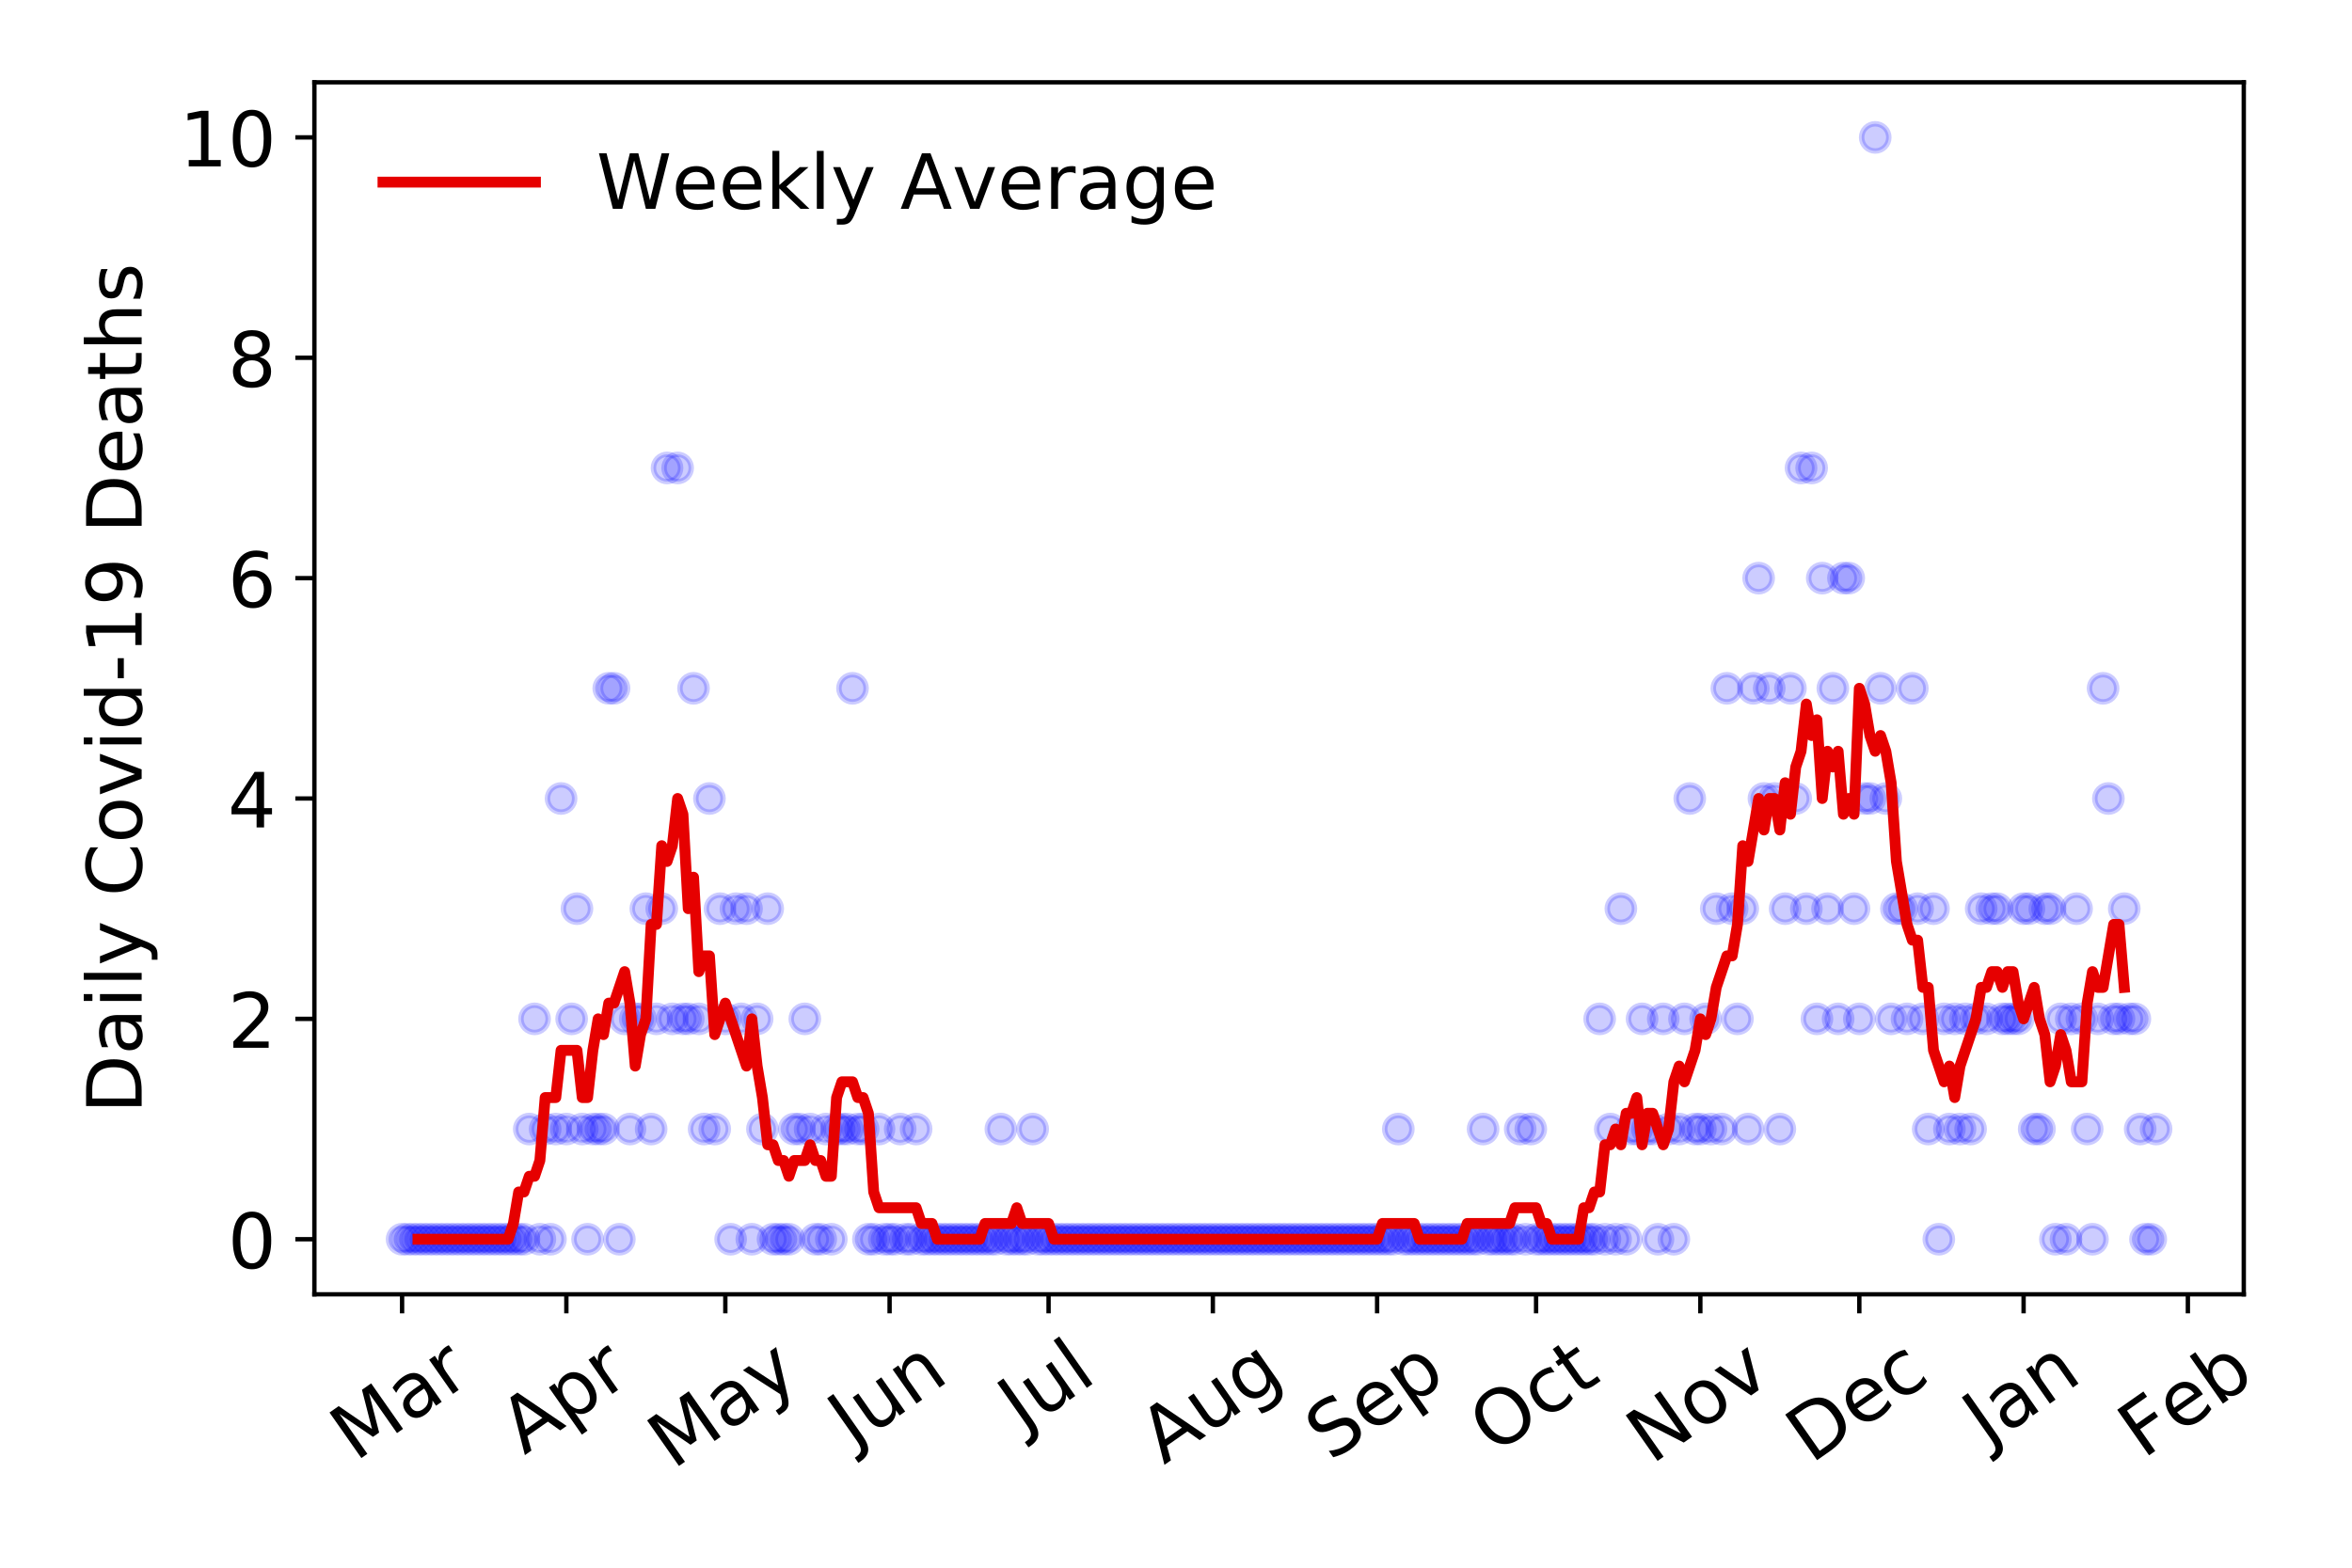 <?xml version="1.0" encoding="utf-8" standalone="no"?>
<!DOCTYPE svg PUBLIC "-//W3C//DTD SVG 1.1//EN"
  "http://www.w3.org/Graphics/SVG/1.1/DTD/svg11.dtd">
<!-- Created with matplotlib (https://matplotlib.org/) -->
<svg height="288pt" version="1.1" viewBox="0 0 432 288" width="432pt" xmlns="http://www.w3.org/2000/svg" xmlns:xlink="http://www.w3.org/1999/xlink">
 <defs>
  <style type="text/css">
*{stroke-linecap:butt;stroke-linejoin:round;}
  </style>
 </defs>
 <g id="figure_1">
  <g id="patch_1">
   <path d="M 0 288 
L 432 288 
L 432 0 
L 0 0 
z
" style="fill:#ffffff;"/>
  </g>
  <g id="axes_1">
   <g id="patch_2">
    <path d="M 57.745 237.778 
L 412.122 237.778 
L 412.122 15.12 
L 57.745 15.12 
z
" style="fill:#ffffff;"/>
   </g>
   <g id="matplotlib.axis_1">
    <g id="xtick_1">
     <g id="line2d_1">
      <defs>
       <path d="M 0 0 
L 0 3.5 
" id="mf549ba8bb4" style="stroke:#000000;stroke-width:0.8;"/>
      </defs>
      <g>
       <use style="stroke:#000000;stroke-width:0.8;" x="73.853" xlink:href="#mf549ba8bb4" y="237.778"/>
      </g>
     </g>
     <g id="text_1">
      <!-- Mar -->
      <defs>
       <path d="M 9.812 72.906 
L 24.516 72.906 
L 43.109 23.297 
L 61.812 72.906 
L 76.516 72.906 
L 76.516 0 
L 66.891 0 
L 66.891 64.016 
L 48.094 14.016 
L 38.188 14.016 
L 19.391 64.016 
L 19.391 0 
L 9.812 0 
z
" id="DejaVuSans-77"/>
       <path d="M 34.281 27.484 
Q 23.391 27.484 19.188 25 
Q 14.984 22.516 14.984 16.5 
Q 14.984 11.719 18.141 8.906 
Q 21.297 6.109 26.703 6.109 
Q 34.188 6.109 38.703 11.406 
Q 43.219 16.703 43.219 25.484 
L 43.219 27.484 
z
M 52.203 31.203 
L 52.203 0 
L 43.219 0 
L 43.219 8.297 
Q 40.141 3.328 35.547 0.953 
Q 30.953 -1.422 24.312 -1.422 
Q 15.922 -1.422 10.953 3.297 
Q 6 8.016 6 15.922 
Q 6 25.141 12.172 29.828 
Q 18.359 34.516 30.609 34.516 
L 43.219 34.516 
L 43.219 35.406 
Q 43.219 41.609 39.141 45 
Q 35.062 48.391 27.688 48.391 
Q 23 48.391 18.547 47.266 
Q 14.109 46.141 10.016 43.891 
L 10.016 52.203 
Q 14.938 54.109 19.578 55.047 
Q 24.219 56 28.609 56 
Q 40.484 56 46.344 49.844 
Q 52.203 43.703 52.203 31.203 
z
" id="DejaVuSans-97"/>
       <path d="M 41.109 46.297 
Q 39.594 47.172 37.812 47.578 
Q 36.031 48 33.891 48 
Q 26.266 48 22.188 43.047 
Q 18.109 38.094 18.109 28.812 
L 18.109 0 
L 9.078 0 
L 9.078 54.688 
L 18.109 54.688 
L 18.109 46.188 
Q 20.953 51.172 25.484 53.578 
Q 30.031 56 36.531 56 
Q 37.453 56 38.578 55.875 
Q 39.703 55.766 41.062 55.516 
z
" id="DejaVuSans-114"/>
      </defs>
      <g transform="translate(65.25 268.643)rotate(-35)scale(0.14 -0.14)">
       <use xlink:href="#DejaVuSans-77"/>
       <use x="86.279" xlink:href="#DejaVuSans-97"/>
       <use x="147.559" xlink:href="#DejaVuSans-114"/>
      </g>
     </g>
    </g>
    <g id="xtick_2">
     <g id="line2d_2">
      <g>
       <use style="stroke:#000000;stroke-width:0.8;" x="104.025" xlink:href="#mf549ba8bb4" y="237.778"/>
      </g>
     </g>
     <g id="text_2">
      <!-- Apr -->
      <defs>
       <path d="M 34.188 63.188 
L 20.797 26.906 
L 47.609 26.906 
z
M 28.609 72.906 
L 39.797 72.906 
L 67.578 0 
L 57.328 0 
L 50.688 18.703 
L 17.828 18.703 
L 11.188 0 
L 0.781 0 
z
" id="DejaVuSans-65"/>
       <path d="M 18.109 8.203 
L 18.109 -20.797 
L 9.078 -20.797 
L 9.078 54.688 
L 18.109 54.688 
L 18.109 46.391 
Q 20.953 51.266 25.266 53.625 
Q 29.594 56 35.594 56 
Q 45.562 56 51.781 48.094 
Q 58.016 40.188 58.016 27.297 
Q 58.016 14.406 51.781 6.484 
Q 45.562 -1.422 35.594 -1.422 
Q 29.594 -1.422 25.266 0.953 
Q 20.953 3.328 18.109 8.203 
z
M 48.688 27.297 
Q 48.688 37.203 44.609 42.844 
Q 40.531 48.484 33.406 48.484 
Q 26.266 48.484 22.188 42.844 
Q 18.109 37.203 18.109 27.297 
Q 18.109 17.391 22.188 11.75 
Q 26.266 6.109 33.406 6.109 
Q 40.531 6.109 44.609 11.75 
Q 48.688 17.391 48.688 27.297 
z
" id="DejaVuSans-112"/>
      </defs>
      <g transform="translate(96.321 267.384)rotate(-35)scale(0.14 -0.14)">
       <use xlink:href="#DejaVuSans-65"/>
       <use x="68.408" xlink:href="#DejaVuSans-112"/>
       <use x="131.885" xlink:href="#DejaVuSans-114"/>
      </g>
     </g>
    </g>
    <g id="xtick_3">
     <g id="line2d_3">
      <g>
       <use style="stroke:#000000;stroke-width:0.8;" x="133.224" xlink:href="#mf549ba8bb4" y="237.778"/>
      </g>
     </g>
     <g id="text_3">
      <!-- May -->
      <defs>
       <path d="M 32.172 -5.078 
Q 28.375 -14.844 24.75 -17.812 
Q 21.141 -20.797 15.094 -20.797 
L 7.906 -20.797 
L 7.906 -13.281 
L 13.188 -13.281 
Q 16.891 -13.281 18.938 -11.516 
Q 21 -9.766 23.484 -3.219 
L 25.094 0.875 
L 2.984 54.688 
L 12.5 54.688 
L 29.594 11.922 
L 46.688 54.688 
L 56.203 54.688 
z
" id="DejaVuSans-121"/>
      </defs>
      <g transform="translate(123.585 270.094)rotate(-35)scale(0.14 -0.14)">
       <use xlink:href="#DejaVuSans-77"/>
       <use x="86.279" xlink:href="#DejaVuSans-97"/>
       <use x="147.559" xlink:href="#DejaVuSans-121"/>
      </g>
     </g>
    </g>
    <g id="xtick_4">
     <g id="line2d_4">
      <g>
       <use style="stroke:#000000;stroke-width:0.8;" x="163.396" xlink:href="#mf549ba8bb4" y="237.778"/>
      </g>
     </g>
     <g id="text_4">
      <!-- Jun -->
      <defs>
       <path d="M 9.812 72.906 
L 19.672 72.906 
L 19.672 5.078 
Q 19.672 -8.109 14.672 -14.062 
Q 9.672 -20.016 -1.422 -20.016 
L -5.172 -20.016 
L -5.172 -11.719 
L -2.094 -11.719 
Q 4.438 -11.719 7.125 -8.047 
Q 9.812 -4.391 9.812 5.078 
z
" id="DejaVuSans-74"/>
       <path d="M 8.5 21.578 
L 8.5 54.688 
L 17.484 54.688 
L 17.484 21.922 
Q 17.484 14.156 20.5 10.266 
Q 23.531 6.391 29.594 6.391 
Q 36.859 6.391 41.078 11.031 
Q 45.312 15.672 45.312 23.688 
L 45.312 54.688 
L 54.297 54.688 
L 54.297 0 
L 45.312 0 
L 45.312 8.406 
Q 42.047 3.422 37.719 1 
Q 33.406 -1.422 27.688 -1.422 
Q 18.266 -1.422 13.375 4.438 
Q 8.5 10.297 8.5 21.578 
z
M 31.109 56 
z
" id="DejaVuSans-117"/>
       <path d="M 54.891 33.016 
L 54.891 0 
L 45.906 0 
L 45.906 32.719 
Q 45.906 40.484 42.875 44.328 
Q 39.844 48.188 33.797 48.188 
Q 26.516 48.188 22.312 43.547 
Q 18.109 38.922 18.109 30.906 
L 18.109 0 
L 9.078 0 
L 9.078 54.688 
L 18.109 54.688 
L 18.109 46.188 
Q 21.344 51.125 25.703 53.562 
Q 30.078 56 35.797 56 
Q 45.219 56 50.047 50.172 
Q 54.891 44.344 54.891 33.016 
z
" id="DejaVuSans-110"/>
      </defs>
      <g transform="translate(156.653 266.039)rotate(-35)scale(0.14 -0.14)">
       <use xlink:href="#DejaVuSans-74"/>
       <use x="29.492" xlink:href="#DejaVuSans-117"/>
       <use x="92.871" xlink:href="#DejaVuSans-110"/>
      </g>
     </g>
    </g>
    <g id="xtick_5">
     <g id="line2d_5">
      <g>
       <use style="stroke:#000000;stroke-width:0.8;" x="192.595" xlink:href="#mf549ba8bb4" y="237.778"/>
      </g>
     </g>
     <g id="text_5">
      <!-- Jul -->
      <defs>
       <path d="M 9.422 75.984 
L 18.406 75.984 
L 18.406 0 
L 9.422 0 
z
" id="DejaVuSans-108"/>
      </defs>
      <g transform="translate(187.892 263.181)rotate(-35)scale(0.14 -0.14)">
       <use xlink:href="#DejaVuSans-74"/>
       <use x="29.492" xlink:href="#DejaVuSans-117"/>
       <use x="92.871" xlink:href="#DejaVuSans-108"/>
      </g>
     </g>
    </g>
    <g id="xtick_6">
     <g id="line2d_6">
      <g>
       <use style="stroke:#000000;stroke-width:0.8;" x="222.767" xlink:href="#mf549ba8bb4" y="237.778"/>
      </g>
     </g>
     <g id="text_6">
      <!-- Aug -->
      <defs>
       <path d="M 45.406 27.984 
Q 45.406 37.75 41.375 43.109 
Q 37.359 48.484 30.078 48.484 
Q 22.859 48.484 18.828 43.109 
Q 14.797 37.75 14.797 27.984 
Q 14.797 18.266 18.828 12.891 
Q 22.859 7.516 30.078 7.516 
Q 37.359 7.516 41.375 12.891 
Q 45.406 18.266 45.406 27.984 
z
M 54.391 6.781 
Q 54.391 -7.172 48.188 -13.984 
Q 42 -20.797 29.203 -20.797 
Q 24.469 -20.797 20.266 -20.094 
Q 16.062 -19.391 12.109 -17.922 
L 12.109 -9.188 
Q 16.062 -11.328 19.922 -12.344 
Q 23.781 -13.375 27.781 -13.375 
Q 36.625 -13.375 41.016 -8.766 
Q 45.406 -4.156 45.406 5.172 
L 45.406 9.625 
Q 42.625 4.781 38.281 2.391 
Q 33.938 0 27.875 0 
Q 17.828 0 11.672 7.656 
Q 5.516 15.328 5.516 27.984 
Q 5.516 40.672 11.672 48.328 
Q 17.828 56 27.875 56 
Q 33.938 56 38.281 53.609 
Q 42.625 51.219 45.406 46.391 
L 45.406 54.688 
L 54.391 54.688 
z
" id="DejaVuSans-103"/>
      </defs>
      <g transform="translate(213.786 269.172)rotate(-35)scale(0.14 -0.14)">
       <use xlink:href="#DejaVuSans-65"/>
       <use x="68.408" xlink:href="#DejaVuSans-117"/>
       <use x="131.787" xlink:href="#DejaVuSans-103"/>
      </g>
     </g>
    </g>
    <g id="xtick_7">
     <g id="line2d_7">
      <g>
       <use style="stroke:#000000;stroke-width:0.8;" x="252.939" xlink:href="#mf549ba8bb4" y="237.778"/>
      </g>
     </g>
     <g id="text_7">
      <!-- Sep -->
      <defs>
       <path d="M 53.516 70.516 
L 53.516 60.891 
Q 47.906 63.578 42.922 64.891 
Q 37.938 66.219 33.297 66.219 
Q 25.25 66.219 20.875 63.094 
Q 16.5 59.969 16.5 54.203 
Q 16.5 49.359 19.406 46.891 
Q 22.312 44.438 30.422 42.922 
L 36.375 41.703 
Q 47.406 39.594 52.656 34.297 
Q 57.906 29 57.906 20.125 
Q 57.906 9.516 50.797 4.047 
Q 43.703 -1.422 29.984 -1.422 
Q 24.812 -1.422 18.969 -0.25 
Q 13.141 0.922 6.891 3.219 
L 6.891 13.375 
Q 12.891 10.016 18.656 8.297 
Q 24.422 6.594 29.984 6.594 
Q 38.422 6.594 43.016 9.906 
Q 47.609 13.234 47.609 19.391 
Q 47.609 24.75 44.312 27.781 
Q 41.016 30.812 33.5 32.328 
L 27.484 33.5 
Q 16.453 35.688 11.516 40.375 
Q 6.594 45.062 6.594 53.422 
Q 6.594 63.094 13.406 68.656 
Q 20.219 74.219 32.172 74.219 
Q 37.312 74.219 42.625 73.281 
Q 47.953 72.359 53.516 70.516 
z
" id="DejaVuSans-83"/>
       <path d="M 56.203 29.594 
L 56.203 25.203 
L 14.891 25.203 
Q 15.484 15.922 20.484 11.062 
Q 25.484 6.203 34.422 6.203 
Q 39.594 6.203 44.453 7.469 
Q 49.312 8.734 54.109 11.281 
L 54.109 2.781 
Q 49.266 0.734 44.188 -0.344 
Q 39.109 -1.422 33.891 -1.422 
Q 20.797 -1.422 13.156 6.188 
Q 5.516 13.812 5.516 26.812 
Q 5.516 40.234 12.766 48.109 
Q 20.016 56 32.328 56 
Q 43.359 56 49.781 48.891 
Q 56.203 41.797 56.203 29.594 
z
M 47.219 32.234 
Q 47.125 39.594 43.094 43.984 
Q 39.062 48.391 32.422 48.391 
Q 24.906 48.391 20.391 44.141 
Q 15.875 39.891 15.188 32.172 
z
" id="DejaVuSans-101"/>
      </defs>
      <g transform="translate(244.346 268.629)rotate(-35)scale(0.14 -0.14)">
       <use xlink:href="#DejaVuSans-83"/>
       <use x="63.477" xlink:href="#DejaVuSans-101"/>
       <use x="125" xlink:href="#DejaVuSans-112"/>
      </g>
     </g>
    </g>
    <g id="xtick_8">
     <g id="line2d_8">
      <g>
       <use style="stroke:#000000;stroke-width:0.8;" x="282.138" xlink:href="#mf549ba8bb4" y="237.778"/>
      </g>
     </g>
     <g id="text_8">
      <!-- Oct -->
      <defs>
       <path d="M 39.406 66.219 
Q 28.656 66.219 22.328 58.203 
Q 16.016 50.203 16.016 36.375 
Q 16.016 22.609 22.328 14.594 
Q 28.656 6.594 39.406 6.594 
Q 50.141 6.594 56.422 14.594 
Q 62.703 22.609 62.703 36.375 
Q 62.703 50.203 56.422 58.203 
Q 50.141 66.219 39.406 66.219 
z
M 39.406 74.219 
Q 54.734 74.219 63.906 63.938 
Q 73.094 53.656 73.094 36.375 
Q 73.094 19.141 63.906 8.859 
Q 54.734 -1.422 39.406 -1.422 
Q 24.031 -1.422 14.812 8.828 
Q 5.609 19.094 5.609 36.375 
Q 5.609 53.656 14.812 63.938 
Q 24.031 74.219 39.406 74.219 
z
" id="DejaVuSans-79"/>
       <path d="M 48.781 52.594 
L 48.781 44.188 
Q 44.969 46.297 41.141 47.344 
Q 37.312 48.391 33.406 48.391 
Q 24.656 48.391 19.812 42.844 
Q 14.984 37.312 14.984 27.297 
Q 14.984 17.281 19.812 11.734 
Q 24.656 6.203 33.406 6.203 
Q 37.312 6.203 41.141 7.25 
Q 44.969 8.297 48.781 10.406 
L 48.781 2.094 
Q 45.016 0.344 40.984 -0.531 
Q 36.969 -1.422 32.422 -1.422 
Q 20.062 -1.422 12.781 6.344 
Q 5.516 14.109 5.516 27.297 
Q 5.516 40.672 12.859 48.328 
Q 20.219 56 33.016 56 
Q 37.156 56 41.109 55.141 
Q 45.062 54.297 48.781 52.594 
z
" id="DejaVuSans-99"/>
       <path d="M 18.312 70.219 
L 18.312 54.688 
L 36.812 54.688 
L 36.812 47.703 
L 18.312 47.703 
L 18.312 18.016 
Q 18.312 11.328 20.141 9.422 
Q 21.969 7.516 27.594 7.516 
L 36.812 7.516 
L 36.812 0 
L 27.594 0 
Q 17.188 0 13.234 3.875 
Q 9.281 7.766 9.281 18.016 
L 9.281 47.703 
L 2.688 47.703 
L 2.688 54.688 
L 9.281 54.688 
L 9.281 70.219 
z
" id="DejaVuSans-116"/>
      </defs>
      <g transform="translate(274.439 267.377)rotate(-35)scale(0.14 -0.14)">
       <use xlink:href="#DejaVuSans-79"/>
       <use x="78.711" xlink:href="#DejaVuSans-99"/>
       <use x="133.691" xlink:href="#DejaVuSans-116"/>
      </g>
     </g>
    </g>
    <g id="xtick_9">
     <g id="line2d_9">
      <g>
       <use style="stroke:#000000;stroke-width:0.8;" x="312.31" xlink:href="#mf549ba8bb4" y="237.778"/>
      </g>
     </g>
     <g id="text_9">
      <!-- Nov -->
      <defs>
       <path d="M 9.812 72.906 
L 23.094 72.906 
L 55.422 11.922 
L 55.422 72.906 
L 64.984 72.906 
L 64.984 0 
L 51.703 0 
L 19.391 60.984 
L 19.391 0 
L 9.812 0 
z
" id="DejaVuSans-78"/>
       <path d="M 30.609 48.391 
Q 23.391 48.391 19.188 42.75 
Q 14.984 37.109 14.984 27.297 
Q 14.984 17.484 19.156 11.844 
Q 23.344 6.203 30.609 6.203 
Q 37.797 6.203 41.984 11.859 
Q 46.188 17.531 46.188 27.297 
Q 46.188 37.016 41.984 42.703 
Q 37.797 48.391 30.609 48.391 
z
M 30.609 56 
Q 42.328 56 49.016 48.375 
Q 55.719 40.766 55.719 27.297 
Q 55.719 13.875 49.016 6.219 
Q 42.328 -1.422 30.609 -1.422 
Q 18.844 -1.422 12.172 6.219 
Q 5.516 13.875 5.516 27.297 
Q 5.516 40.766 12.172 48.375 
Q 18.844 56 30.609 56 
z
" id="DejaVuSans-111"/>
       <path d="M 2.984 54.688 
L 12.5 54.688 
L 29.594 8.797 
L 46.688 54.688 
L 56.203 54.688 
L 35.688 0 
L 23.484 0 
z
" id="DejaVuSans-118"/>
      </defs>
      <g transform="translate(303.334 269.166)rotate(-35)scale(0.14 -0.14)">
       <use xlink:href="#DejaVuSans-78"/>
       <use x="74.805" xlink:href="#DejaVuSans-111"/>
       <use x="135.986" xlink:href="#DejaVuSans-118"/>
      </g>
     </g>
    </g>
    <g id="xtick_10">
     <g id="line2d_10">
      <g>
       <use style="stroke:#000000;stroke-width:0.8;" x="341.509" xlink:href="#mf549ba8bb4" y="237.778"/>
      </g>
     </g>
     <g id="text_10">
      <!-- Dec -->
      <defs>
       <path d="M 19.672 64.797 
L 19.672 8.109 
L 31.594 8.109 
Q 46.688 8.109 53.688 14.938 
Q 60.688 21.781 60.688 36.531 
Q 60.688 51.172 53.688 57.984 
Q 46.688 64.797 31.594 64.797 
z
M 9.812 72.906 
L 30.078 72.906 
Q 51.266 72.906 61.172 64.094 
Q 71.094 55.281 71.094 36.531 
Q 71.094 17.672 61.125 8.828 
Q 51.172 0 30.078 0 
L 9.812 0 
z
" id="DejaVuSans-68"/>
      </defs>
      <g transform="translate(332.629 269.032)rotate(-35)scale(0.14 -0.14)">
       <use xlink:href="#DejaVuSans-68"/>
       <use x="77.002" xlink:href="#DejaVuSans-101"/>
       <use x="138.525" xlink:href="#DejaVuSans-99"/>
      </g>
     </g>
    </g>
    <g id="xtick_11">
     <g id="line2d_11">
      <g>
       <use style="stroke:#000000;stroke-width:0.8;" x="371.681" xlink:href="#mf549ba8bb4" y="237.778"/>
      </g>
     </g>
     <g id="text_11">
      <!-- Jan -->
      <g transform="translate(365.058 265.871)rotate(-35)scale(0.14 -0.14)">
       <use xlink:href="#DejaVuSans-74"/>
       <use x="29.492" xlink:href="#DejaVuSans-97"/>
       <use x="90.771" xlink:href="#DejaVuSans-110"/>
      </g>
     </g>
    </g>
    <g id="xtick_12">
     <g id="line2d_12">
      <g>
       <use style="stroke:#000000;stroke-width:0.8;" x="401.854" xlink:href="#mf549ba8bb4" y="237.778"/>
      </g>
     </g>
     <g id="text_12">
      <!-- Feb -->
      <defs>
       <path d="M 9.812 72.906 
L 51.703 72.906 
L 51.703 64.594 
L 19.672 64.594 
L 19.672 43.109 
L 48.578 43.109 
L 48.578 34.812 
L 19.672 34.812 
L 19.672 0 
L 9.812 0 
z
" id="DejaVuSans-70"/>
       <path d="M 48.688 27.297 
Q 48.688 37.203 44.609 42.844 
Q 40.531 48.484 33.406 48.484 
Q 26.266 48.484 22.188 42.844 
Q 18.109 37.203 18.109 27.297 
Q 18.109 17.391 22.188 11.75 
Q 26.266 6.109 33.406 6.109 
Q 40.531 6.109 44.609 11.75 
Q 48.688 17.391 48.688 27.297 
z
M 18.109 46.391 
Q 20.953 51.266 25.266 53.625 
Q 29.594 56 35.594 56 
Q 45.562 56 51.781 48.094 
Q 58.016 40.188 58.016 27.297 
Q 58.016 14.406 51.781 6.484 
Q 45.562 -1.422 35.594 -1.422 
Q 29.594 -1.422 25.266 0.953 
Q 20.953 3.328 18.109 8.203 
L 18.109 0 
L 9.078 0 
L 9.078 75.984 
L 18.109 75.984 
z
" id="DejaVuSans-98"/>
      </defs>
      <g transform="translate(393.607 268.143)rotate(-35)scale(0.14 -0.14)">
       <use xlink:href="#DejaVuSans-70"/>
       <use x="57.441" xlink:href="#DejaVuSans-101"/>
       <use x="118.965" xlink:href="#DejaVuSans-98"/>
      </g>
     </g>
    </g>
   </g>
   <g id="matplotlib.axis_2">
    <g id="ytick_1">
     <g id="line2d_13">
      <defs>
       <path d="M 0 0 
L -3.5 0 
" id="m032ac90a9f" style="stroke:#000000;stroke-width:0.8;"/>
      </defs>
      <g>
       <use style="stroke:#000000;stroke-width:0.8;" x="57.745" xlink:href="#m032ac90a9f" y="227.657"/>
      </g>
     </g>
     <g id="text_13">
      <!-- 0 -->
      <defs>
       <path d="M 31.781 66.406 
Q 24.172 66.406 20.328 58.906 
Q 16.5 51.422 16.5 36.375 
Q 16.5 21.391 20.328 13.891 
Q 24.172 6.391 31.781 6.391 
Q 39.453 6.391 43.281 13.891 
Q 47.125 21.391 47.125 36.375 
Q 47.125 51.422 43.281 58.906 
Q 39.453 66.406 31.781 66.406 
z
M 31.781 74.219 
Q 44.047 74.219 50.516 64.516 
Q 56.984 54.828 56.984 36.375 
Q 56.984 17.969 50.516 8.266 
Q 44.047 -1.422 31.781 -1.422 
Q 19.531 -1.422 13.062 8.266 
Q 6.594 17.969 6.594 36.375 
Q 6.594 54.828 13.062 64.516 
Q 19.531 74.219 31.781 74.219 
z
" id="DejaVuSans-48"/>
      </defs>
      <g transform="translate(41.837 232.976)scale(0.14 -0.14)">
       <use xlink:href="#DejaVuSans-48"/>
      </g>
     </g>
    </g>
    <g id="ytick_2">
     <g id="line2d_14">
      <g>
       <use style="stroke:#000000;stroke-width:0.8;" x="57.745" xlink:href="#m032ac90a9f" y="187.174"/>
      </g>
     </g>
     <g id="text_14">
      <!-- 2 -->
      <defs>
       <path d="M 19.188 8.297 
L 53.609 8.297 
L 53.609 0 
L 7.328 0 
L 7.328 8.297 
Q 12.938 14.109 22.625 23.891 
Q 32.328 33.688 34.812 36.531 
Q 39.547 41.844 41.422 45.531 
Q 43.312 49.219 43.312 52.781 
Q 43.312 58.594 39.234 62.25 
Q 35.156 65.922 28.609 65.922 
Q 23.969 65.922 18.812 64.312 
Q 13.672 62.703 7.812 59.422 
L 7.812 69.391 
Q 13.766 71.781 18.938 73 
Q 24.125 74.219 28.422 74.219 
Q 39.75 74.219 46.484 68.547 
Q 53.219 62.891 53.219 53.422 
Q 53.219 48.922 51.531 44.891 
Q 49.859 40.875 45.406 35.406 
Q 44.188 33.984 37.641 27.219 
Q 31.109 20.453 19.188 8.297 
z
" id="DejaVuSans-50"/>
      </defs>
      <g transform="translate(41.837 192.493)scale(0.14 -0.14)">
       <use xlink:href="#DejaVuSans-50"/>
      </g>
     </g>
    </g>
    <g id="ytick_3">
     <g id="line2d_15">
      <g>
       <use style="stroke:#000000;stroke-width:0.8;" x="57.745" xlink:href="#m032ac90a9f" y="146.691"/>
      </g>
     </g>
     <g id="text_15">
      <!-- 4 -->
      <defs>
       <path d="M 37.797 64.312 
L 12.891 25.391 
L 37.797 25.391 
z
M 35.203 72.906 
L 47.609 72.906 
L 47.609 25.391 
L 58.016 25.391 
L 58.016 17.188 
L 47.609 17.188 
L 47.609 0 
L 37.797 0 
L 37.797 17.188 
L 4.891 17.188 
L 4.891 26.703 
z
" id="DejaVuSans-52"/>
      </defs>
      <g transform="translate(41.837 152.01)scale(0.14 -0.14)">
       <use xlink:href="#DejaVuSans-52"/>
      </g>
     </g>
    </g>
    <g id="ytick_4">
     <g id="line2d_16">
      <g>
       <use style="stroke:#000000;stroke-width:0.8;" x="57.745" xlink:href="#m032ac90a9f" y="106.207"/>
      </g>
     </g>
     <g id="text_16">
      <!-- 6 -->
      <defs>
       <path d="M 33.016 40.375 
Q 26.375 40.375 22.484 35.828 
Q 18.609 31.297 18.609 23.391 
Q 18.609 15.531 22.484 10.953 
Q 26.375 6.391 33.016 6.391 
Q 39.656 6.391 43.531 10.953 
Q 47.406 15.531 47.406 23.391 
Q 47.406 31.297 43.531 35.828 
Q 39.656 40.375 33.016 40.375 
z
M 52.594 71.297 
L 52.594 62.312 
Q 48.875 64.062 45.094 64.984 
Q 41.312 65.922 37.594 65.922 
Q 27.828 65.922 22.672 59.328 
Q 17.531 52.734 16.797 39.406 
Q 19.672 43.656 24.016 45.922 
Q 28.375 48.188 33.594 48.188 
Q 44.578 48.188 50.953 41.516 
Q 57.328 34.859 57.328 23.391 
Q 57.328 12.156 50.688 5.359 
Q 44.047 -1.422 33.016 -1.422 
Q 20.359 -1.422 13.672 8.266 
Q 6.984 17.969 6.984 36.375 
Q 6.984 53.656 15.188 63.938 
Q 23.391 74.219 37.203 74.219 
Q 40.922 74.219 44.703 73.484 
Q 48.484 72.75 52.594 71.297 
z
" id="DejaVuSans-54"/>
      </defs>
      <g transform="translate(41.837 111.526)scale(0.14 -0.14)">
       <use xlink:href="#DejaVuSans-54"/>
      </g>
     </g>
    </g>
    <g id="ytick_5">
     <g id="line2d_17">
      <g>
       <use style="stroke:#000000;stroke-width:0.8;" x="57.745" xlink:href="#m032ac90a9f" y="65.724"/>
      </g>
     </g>
     <g id="text_17">
      <!-- 8 -->
      <defs>
       <path d="M 31.781 34.625 
Q 24.75 34.625 20.719 30.859 
Q 16.703 27.094 16.703 20.516 
Q 16.703 13.922 20.719 10.156 
Q 24.75 6.391 31.781 6.391 
Q 38.812 6.391 42.859 10.172 
Q 46.922 13.969 46.922 20.516 
Q 46.922 27.094 42.891 30.859 
Q 38.875 34.625 31.781 34.625 
z
M 21.922 38.812 
Q 15.578 40.375 12.031 44.719 
Q 8.5 49.078 8.5 55.328 
Q 8.5 64.062 14.719 69.141 
Q 20.953 74.219 31.781 74.219 
Q 42.672 74.219 48.875 69.141 
Q 55.078 64.062 55.078 55.328 
Q 55.078 49.078 51.531 44.719 
Q 48 40.375 41.703 38.812 
Q 48.828 37.156 52.797 32.312 
Q 56.781 27.484 56.781 20.516 
Q 56.781 9.906 50.312 4.234 
Q 43.844 -1.422 31.781 -1.422 
Q 19.734 -1.422 13.25 4.234 
Q 6.781 9.906 6.781 20.516 
Q 6.781 27.484 10.781 32.312 
Q 14.797 37.156 21.922 38.812 
z
M 18.312 54.391 
Q 18.312 48.734 21.844 45.562 
Q 25.391 42.391 31.781 42.391 
Q 38.141 42.391 41.719 45.562 
Q 45.312 48.734 45.312 54.391 
Q 45.312 60.062 41.719 63.234 
Q 38.141 66.406 31.781 66.406 
Q 25.391 66.406 21.844 63.234 
Q 18.312 60.062 18.312 54.391 
z
" id="DejaVuSans-56"/>
      </defs>
      <g transform="translate(41.837 71.043)scale(0.14 -0.14)">
       <use xlink:href="#DejaVuSans-56"/>
      </g>
     </g>
    </g>
    <g id="ytick_6">
     <g id="line2d_18">
      <g>
       <use style="stroke:#000000;stroke-width:0.8;" x="57.745" xlink:href="#m032ac90a9f" y="25.241"/>
      </g>
     </g>
     <g id="text_18">
      <!-- 10 -->
      <defs>
       <path d="M 12.406 8.297 
L 28.516 8.297 
L 28.516 63.922 
L 10.984 60.406 
L 10.984 69.391 
L 28.422 72.906 
L 38.281 72.906 
L 38.281 8.297 
L 54.391 8.297 
L 54.391 0 
L 12.406 0 
z
" id="DejaVuSans-49"/>
      </defs>
      <g transform="translate(32.93 30.56)scale(0.14 -0.14)">
       <use xlink:href="#DejaVuSans-49"/>
       <use x="63.623" xlink:href="#DejaVuSans-48"/>
      </g>
     </g>
    </g>
    <g id="text_19">
     <!-- Daily Covid-19 Deaths -->
     <defs>
      <path d="M 9.422 54.688 
L 18.406 54.688 
L 18.406 0 
L 9.422 0 
z
M 9.422 75.984 
L 18.406 75.984 
L 18.406 64.594 
L 9.422 64.594 
z
" id="DejaVuSans-105"/>
      <path id="DejaVuSans-32"/>
      <path d="M 64.406 67.281 
L 64.406 56.891 
Q 59.422 61.531 53.781 63.812 
Q 48.141 66.109 41.797 66.109 
Q 29.297 66.109 22.656 58.469 
Q 16.016 50.828 16.016 36.375 
Q 16.016 21.969 22.656 14.328 
Q 29.297 6.688 41.797 6.688 
Q 48.141 6.688 53.781 8.984 
Q 59.422 11.281 64.406 15.922 
L 64.406 5.609 
Q 59.234 2.094 53.438 0.328 
Q 47.656 -1.422 41.219 -1.422 
Q 24.656 -1.422 15.125 8.703 
Q 5.609 18.844 5.609 36.375 
Q 5.609 53.953 15.125 64.078 
Q 24.656 74.219 41.219 74.219 
Q 47.75 74.219 53.531 72.484 
Q 59.328 70.75 64.406 67.281 
z
" id="DejaVuSans-67"/>
      <path d="M 45.406 46.391 
L 45.406 75.984 
L 54.391 75.984 
L 54.391 0 
L 45.406 0 
L 45.406 8.203 
Q 42.578 3.328 38.25 0.953 
Q 33.938 -1.422 27.875 -1.422 
Q 17.969 -1.422 11.734 6.484 
Q 5.516 14.406 5.516 27.297 
Q 5.516 40.188 11.734 48.094 
Q 17.969 56 27.875 56 
Q 33.938 56 38.25 53.625 
Q 42.578 51.266 45.406 46.391 
z
M 14.797 27.297 
Q 14.797 17.391 18.875 11.75 
Q 22.953 6.109 30.078 6.109 
Q 37.203 6.109 41.297 11.75 
Q 45.406 17.391 45.406 27.297 
Q 45.406 37.203 41.297 42.844 
Q 37.203 48.484 30.078 48.484 
Q 22.953 48.484 18.875 42.844 
Q 14.797 37.203 14.797 27.297 
z
" id="DejaVuSans-100"/>
      <path d="M 4.891 31.391 
L 31.203 31.391 
L 31.203 23.391 
L 4.891 23.391 
z
" id="DejaVuSans-45"/>
      <path d="M 10.984 1.516 
L 10.984 10.5 
Q 14.703 8.734 18.5 7.812 
Q 22.312 6.891 25.984 6.891 
Q 35.75 6.891 40.891 13.453 
Q 46.047 20.016 46.781 33.406 
Q 43.953 29.203 39.594 26.953 
Q 35.25 24.703 29.984 24.703 
Q 19.047 24.703 12.672 31.312 
Q 6.297 37.938 6.297 49.422 
Q 6.297 60.641 12.938 67.422 
Q 19.578 74.219 30.609 74.219 
Q 43.266 74.219 49.922 64.516 
Q 56.594 54.828 56.594 36.375 
Q 56.594 19.141 48.406 8.859 
Q 40.234 -1.422 26.422 -1.422 
Q 22.703 -1.422 18.891 -0.688 
Q 15.094 0.047 10.984 1.516 
z
M 30.609 32.422 
Q 37.25 32.422 41.125 36.953 
Q 45.016 41.5 45.016 49.422 
Q 45.016 57.281 41.125 61.844 
Q 37.25 66.406 30.609 66.406 
Q 23.969 66.406 20.094 61.844 
Q 16.219 57.281 16.219 49.422 
Q 16.219 41.5 20.094 36.953 
Q 23.969 32.422 30.609 32.422 
z
" id="DejaVuSans-57"/>
      <path d="M 54.891 33.016 
L 54.891 0 
L 45.906 0 
L 45.906 32.719 
Q 45.906 40.484 42.875 44.328 
Q 39.844 48.188 33.797 48.188 
Q 26.516 48.188 22.312 43.547 
Q 18.109 38.922 18.109 30.906 
L 18.109 0 
L 9.078 0 
L 9.078 75.984 
L 18.109 75.984 
L 18.109 46.188 
Q 21.344 51.125 25.703 53.562 
Q 30.078 56 35.797 56 
Q 45.219 56 50.047 50.172 
Q 54.891 44.344 54.891 33.016 
z
" id="DejaVuSans-104"/>
      <path d="M 44.281 53.078 
L 44.281 44.578 
Q 40.484 46.531 36.375 47.5 
Q 32.281 48.484 27.875 48.484 
Q 21.188 48.484 17.844 46.438 
Q 14.5 44.391 14.5 40.281 
Q 14.5 37.156 16.891 35.375 
Q 19.281 33.594 26.516 31.984 
L 29.594 31.297 
Q 39.156 29.25 43.188 25.516 
Q 47.219 21.781 47.219 15.094 
Q 47.219 7.469 41.188 3.016 
Q 35.156 -1.422 24.609 -1.422 
Q 20.219 -1.422 15.453 -0.562 
Q 10.688 0.297 5.422 2 
L 5.422 11.281 
Q 10.406 8.688 15.234 7.391 
Q 20.062 6.109 24.812 6.109 
Q 31.156 6.109 34.562 8.281 
Q 37.984 10.453 37.984 14.406 
Q 37.984 18.062 35.516 20.016 
Q 33.062 21.969 24.703 23.781 
L 21.578 24.516 
Q 13.234 26.266 9.516 29.906 
Q 5.812 33.547 5.812 39.891 
Q 5.812 47.609 11.281 51.797 
Q 16.75 56 26.812 56 
Q 31.781 56 36.172 55.266 
Q 40.578 54.547 44.281 53.078 
z
" id="DejaVuSans-115"/>
     </defs>
     <g transform="translate(26.018 204.56)rotate(-90)scale(0.14 -0.14)">
      <use xlink:href="#DejaVuSans-68"/>
      <use x="77.002" xlink:href="#DejaVuSans-97"/>
      <use x="138.281" xlink:href="#DejaVuSans-105"/>
      <use x="166.064" xlink:href="#DejaVuSans-108"/>
      <use x="193.848" xlink:href="#DejaVuSans-121"/>
      <use x="253.027" xlink:href="#DejaVuSans-32"/>
      <use x="284.814" xlink:href="#DejaVuSans-67"/>
      <use x="354.639" xlink:href="#DejaVuSans-111"/>
      <use x="415.82" xlink:href="#DejaVuSans-118"/>
      <use x="475" xlink:href="#DejaVuSans-105"/>
      <use x="502.783" xlink:href="#DejaVuSans-100"/>
      <use x="566.26" xlink:href="#DejaVuSans-45"/>
      <use x="602.344" xlink:href="#DejaVuSans-49"/>
      <use x="665.967" xlink:href="#DejaVuSans-57"/>
      <use x="729.59" xlink:href="#DejaVuSans-32"/>
      <use x="761.377" xlink:href="#DejaVuSans-68"/>
      <use x="838.379" xlink:href="#DejaVuSans-101"/>
      <use x="899.902" xlink:href="#DejaVuSans-97"/>
      <use x="961.182" xlink:href="#DejaVuSans-116"/>
      <use x="1000.391" xlink:href="#DejaVuSans-104"/>
      <use x="1063.77" xlink:href="#DejaVuSans-115"/>
     </g>
    </g>
   </g>
   <g id="line2d_19">
    <defs>
     <path d="M 0 2.5 
C 0.663 2.5 1.299 2.237 1.768 1.768 
C 2.237 1.299 2.5 0.663 2.5 0 
C 2.5 -0.663 2.237 -1.299 1.768 -1.768 
C 1.299 -2.237 0.663 -2.5 0 -2.5 
C -0.663 -2.5 -1.299 -2.237 -1.768 -1.768 
C -2.237 -1.299 -2.5 -0.663 -2.5 0 
C -2.5 0.663 -2.237 1.299 -1.768 1.768 
C -1.299 2.237 -0.663 2.5 0 2.5 
z
" id="mca295417a8" style="stroke:#0000ff;stroke-opacity:0.2;"/>
    </defs>
    <g clip-path="url(#p7d0d6f6297)">
     <use style="fill:#0000ff;fill-opacity:0.2;stroke:#0000ff;stroke-opacity:0.2;" x="73.853" xlink:href="#mca295417a8" y="227.657"/>
     <use style="fill:#0000ff;fill-opacity:0.2;stroke:#0000ff;stroke-opacity:0.2;" x="74.826" xlink:href="#mca295417a8" y="227.657"/>
     <use style="fill:#0000ff;fill-opacity:0.2;stroke:#0000ff;stroke-opacity:0.2;" x="75.8" xlink:href="#mca295417a8" y="227.657"/>
     <use style="fill:#0000ff;fill-opacity:0.2;stroke:#0000ff;stroke-opacity:0.2;" x="76.773" xlink:href="#mca295417a8" y="227.657"/>
     <use style="fill:#0000ff;fill-opacity:0.2;stroke:#0000ff;stroke-opacity:0.2;" x="77.746" xlink:href="#mca295417a8" y="227.657"/>
     <use style="fill:#0000ff;fill-opacity:0.2;stroke:#0000ff;stroke-opacity:0.2;" x="78.72" xlink:href="#mca295417a8" y="227.657"/>
     <use style="fill:#0000ff;fill-opacity:0.2;stroke:#0000ff;stroke-opacity:0.2;" x="79.693" xlink:href="#mca295417a8" y="227.657"/>
     <use style="fill:#0000ff;fill-opacity:0.2;stroke:#0000ff;stroke-opacity:0.2;" x="80.666" xlink:href="#mca295417a8" y="227.657"/>
     <use style="fill:#0000ff;fill-opacity:0.2;stroke:#0000ff;stroke-opacity:0.2;" x="81.639" xlink:href="#mca295417a8" y="227.657"/>
     <use style="fill:#0000ff;fill-opacity:0.2;stroke:#0000ff;stroke-opacity:0.2;" x="82.613" xlink:href="#mca295417a8" y="227.657"/>
     <use style="fill:#0000ff;fill-opacity:0.2;stroke:#0000ff;stroke-opacity:0.2;" x="83.586" xlink:href="#mca295417a8" y="227.657"/>
     <use style="fill:#0000ff;fill-opacity:0.2;stroke:#0000ff;stroke-opacity:0.2;" x="84.559" xlink:href="#mca295417a8" y="227.657"/>
     <use style="fill:#0000ff;fill-opacity:0.2;stroke:#0000ff;stroke-opacity:0.2;" x="85.533" xlink:href="#mca295417a8" y="227.657"/>
     <use style="fill:#0000ff;fill-opacity:0.2;stroke:#0000ff;stroke-opacity:0.2;" x="86.506" xlink:href="#mca295417a8" y="227.657"/>
     <use style="fill:#0000ff;fill-opacity:0.2;stroke:#0000ff;stroke-opacity:0.2;" x="87.479" xlink:href="#mca295417a8" y="227.657"/>
     <use style="fill:#0000ff;fill-opacity:0.2;stroke:#0000ff;stroke-opacity:0.2;" x="88.452" xlink:href="#mca295417a8" y="227.657"/>
     <use style="fill:#0000ff;fill-opacity:0.2;stroke:#0000ff;stroke-opacity:0.2;" x="89.426" xlink:href="#mca295417a8" y="227.657"/>
     <use style="fill:#0000ff;fill-opacity:0.2;stroke:#0000ff;stroke-opacity:0.2;" x="90.399" xlink:href="#mca295417a8" y="227.657"/>
     <use style="fill:#0000ff;fill-opacity:0.2;stroke:#0000ff;stroke-opacity:0.2;" x="91.372" xlink:href="#mca295417a8" y="227.657"/>
     <use style="fill:#0000ff;fill-opacity:0.2;stroke:#0000ff;stroke-opacity:0.2;" x="92.346" xlink:href="#mca295417a8" y="227.657"/>
     <use style="fill:#0000ff;fill-opacity:0.2;stroke:#0000ff;stroke-opacity:0.2;" x="93.319" xlink:href="#mca295417a8" y="227.657"/>
     <use style="fill:#0000ff;fill-opacity:0.2;stroke:#0000ff;stroke-opacity:0.2;" x="94.292" xlink:href="#mca295417a8" y="227.657"/>
     <use style="fill:#0000ff;fill-opacity:0.2;stroke:#0000ff;stroke-opacity:0.2;" x="95.266" xlink:href="#mca295417a8" y="227.657"/>
     <use style="fill:#0000ff;fill-opacity:0.2;stroke:#0000ff;stroke-opacity:0.2;" x="96.239" xlink:href="#mca295417a8" y="227.657"/>
     <use style="fill:#0000ff;fill-opacity:0.2;stroke:#0000ff;stroke-opacity:0.2;" x="97.212" xlink:href="#mca295417a8" y="207.416"/>
     <use style="fill:#0000ff;fill-opacity:0.2;stroke:#0000ff;stroke-opacity:0.2;" x="98.185" xlink:href="#mca295417a8" y="187.174"/>
     <use style="fill:#0000ff;fill-opacity:0.2;stroke:#0000ff;stroke-opacity:0.2;" x="99.159" xlink:href="#mca295417a8" y="227.657"/>
     <use style="fill:#0000ff;fill-opacity:0.2;stroke:#0000ff;stroke-opacity:0.2;" x="100.132" xlink:href="#mca295417a8" y="207.416"/>
     <use style="fill:#0000ff;fill-opacity:0.2;stroke:#0000ff;stroke-opacity:0.2;" x="101.105" xlink:href="#mca295417a8" y="227.657"/>
     <use style="fill:#0000ff;fill-opacity:0.2;stroke:#0000ff;stroke-opacity:0.2;" x="102.079" xlink:href="#mca295417a8" y="207.416"/>
     <use style="fill:#0000ff;fill-opacity:0.2;stroke:#0000ff;stroke-opacity:0.2;" x="103.052" xlink:href="#mca295417a8" y="146.691"/>
     <use style="fill:#0000ff;fill-opacity:0.2;stroke:#0000ff;stroke-opacity:0.2;" x="104.025" xlink:href="#mca295417a8" y="207.416"/>
     <use style="fill:#0000ff;fill-opacity:0.2;stroke:#0000ff;stroke-opacity:0.2;" x="104.998" xlink:href="#mca295417a8" y="187.174"/>
     <use style="fill:#0000ff;fill-opacity:0.2;stroke:#0000ff;stroke-opacity:0.2;" x="105.972" xlink:href="#mca295417a8" y="166.932"/>
     <use style="fill:#0000ff;fill-opacity:0.2;stroke:#0000ff;stroke-opacity:0.2;" x="106.945" xlink:href="#mca295417a8" y="207.416"/>
     <use style="fill:#0000ff;fill-opacity:0.2;stroke:#0000ff;stroke-opacity:0.2;" x="107.918" xlink:href="#mca295417a8" y="227.657"/>
     <use style="fill:#0000ff;fill-opacity:0.2;stroke:#0000ff;stroke-opacity:0.2;" x="108.892" xlink:href="#mca295417a8" y="207.416"/>
     <use style="fill:#0000ff;fill-opacity:0.2;stroke:#0000ff;stroke-opacity:0.2;" x="109.865" xlink:href="#mca295417a8" y="207.416"/>
     <use style="fill:#0000ff;fill-opacity:0.2;stroke:#0000ff;stroke-opacity:0.2;" x="110.838" xlink:href="#mca295417a8" y="207.416"/>
     <use style="fill:#0000ff;fill-opacity:0.2;stroke:#0000ff;stroke-opacity:0.2;" x="111.812" xlink:href="#mca295417a8" y="126.449"/>
     <use style="fill:#0000ff;fill-opacity:0.2;stroke:#0000ff;stroke-opacity:0.2;" x="112.785" xlink:href="#mca295417a8" y="126.449"/>
     <use style="fill:#0000ff;fill-opacity:0.2;stroke:#0000ff;stroke-opacity:0.2;" x="113.758" xlink:href="#mca295417a8" y="227.657"/>
     <use style="fill:#0000ff;fill-opacity:0.2;stroke:#0000ff;stroke-opacity:0.2;" x="114.731" xlink:href="#mca295417a8" y="187.174"/>
     <use style="fill:#0000ff;fill-opacity:0.2;stroke:#0000ff;stroke-opacity:0.2;" x="115.705" xlink:href="#mca295417a8" y="207.416"/>
     <use style="fill:#0000ff;fill-opacity:0.2;stroke:#0000ff;stroke-opacity:0.2;" x="116.678" xlink:href="#mca295417a8" y="187.174"/>
     <use style="fill:#0000ff;fill-opacity:0.2;stroke:#0000ff;stroke-opacity:0.2;" x="117.651" xlink:href="#mca295417a8" y="187.174"/>
     <use style="fill:#0000ff;fill-opacity:0.2;stroke:#0000ff;stroke-opacity:0.2;" x="118.625" xlink:href="#mca295417a8" y="166.932"/>
     <use style="fill:#0000ff;fill-opacity:0.2;stroke:#0000ff;stroke-opacity:0.2;" x="119.598" xlink:href="#mca295417a8" y="207.416"/>
     <use style="fill:#0000ff;fill-opacity:0.2;stroke:#0000ff;stroke-opacity:0.2;" x="120.571" xlink:href="#mca295417a8" y="187.174"/>
     <use style="fill:#0000ff;fill-opacity:0.2;stroke:#0000ff;stroke-opacity:0.2;" x="121.545" xlink:href="#mca295417a8" y="166.932"/>
     <use style="fill:#0000ff;fill-opacity:0.2;stroke:#0000ff;stroke-opacity:0.2;" x="122.518" xlink:href="#mca295417a8" y="85.966"/>
     <use style="fill:#0000ff;fill-opacity:0.2;stroke:#0000ff;stroke-opacity:0.2;" x="123.491" xlink:href="#mca295417a8" y="187.174"/>
     <use style="fill:#0000ff;fill-opacity:0.2;stroke:#0000ff;stroke-opacity:0.2;" x="124.464" xlink:href="#mca295417a8" y="85.966"/>
     <use style="fill:#0000ff;fill-opacity:0.2;stroke:#0000ff;stroke-opacity:0.2;" x="125.438" xlink:href="#mca295417a8" y="187.174"/>
     <use style="fill:#0000ff;fill-opacity:0.2;stroke:#0000ff;stroke-opacity:0.2;" x="126.411" xlink:href="#mca295417a8" y="187.174"/>
     <use style="fill:#0000ff;fill-opacity:0.2;stroke:#0000ff;stroke-opacity:0.2;" x="127.384" xlink:href="#mca295417a8" y="126.449"/>
     <use style="fill:#0000ff;fill-opacity:0.2;stroke:#0000ff;stroke-opacity:0.2;" x="128.358" xlink:href="#mca295417a8" y="187.174"/>
     <use style="fill:#0000ff;fill-opacity:0.2;stroke:#0000ff;stroke-opacity:0.2;" x="129.331" xlink:href="#mca295417a8" y="207.416"/>
     <use style="fill:#0000ff;fill-opacity:0.2;stroke:#0000ff;stroke-opacity:0.2;" x="130.304" xlink:href="#mca295417a8" y="146.691"/>
     <use style="fill:#0000ff;fill-opacity:0.2;stroke:#0000ff;stroke-opacity:0.2;" x="131.277" xlink:href="#mca295417a8" y="207.416"/>
     <use style="fill:#0000ff;fill-opacity:0.2;stroke:#0000ff;stroke-opacity:0.2;" x="132.251" xlink:href="#mca295417a8" y="166.932"/>
     <use style="fill:#0000ff;fill-opacity:0.2;stroke:#0000ff;stroke-opacity:0.2;" x="133.224" xlink:href="#mca295417a8" y="187.174"/>
     <use style="fill:#0000ff;fill-opacity:0.2;stroke:#0000ff;stroke-opacity:0.2;" x="134.197" xlink:href="#mca295417a8" y="227.657"/>
     <use style="fill:#0000ff;fill-opacity:0.2;stroke:#0000ff;stroke-opacity:0.2;" x="135.171" xlink:href="#mca295417a8" y="166.932"/>
     <use style="fill:#0000ff;fill-opacity:0.2;stroke:#0000ff;stroke-opacity:0.2;" x="136.144" xlink:href="#mca295417a8" y="187.174"/>
     <use style="fill:#0000ff;fill-opacity:0.2;stroke:#0000ff;stroke-opacity:0.2;" x="137.117" xlink:href="#mca295417a8" y="166.932"/>
     <use style="fill:#0000ff;fill-opacity:0.2;stroke:#0000ff;stroke-opacity:0.2;" x="138.091" xlink:href="#mca295417a8" y="227.657"/>
     <use style="fill:#0000ff;fill-opacity:0.2;stroke:#0000ff;stroke-opacity:0.2;" x="139.064" xlink:href="#mca295417a8" y="187.174"/>
     <use style="fill:#0000ff;fill-opacity:0.2;stroke:#0000ff;stroke-opacity:0.2;" x="140.037" xlink:href="#mca295417a8" y="207.416"/>
     <use style="fill:#0000ff;fill-opacity:0.2;stroke:#0000ff;stroke-opacity:0.2;" x="141.01" xlink:href="#mca295417a8" y="166.932"/>
     <use style="fill:#0000ff;fill-opacity:0.2;stroke:#0000ff;stroke-opacity:0.2;" x="141.984" xlink:href="#mca295417a8" y="227.657"/>
     <use style="fill:#0000ff;fill-opacity:0.2;stroke:#0000ff;stroke-opacity:0.2;" x="142.957" xlink:href="#mca295417a8" y="227.657"/>
     <use style="fill:#0000ff;fill-opacity:0.2;stroke:#0000ff;stroke-opacity:0.2;" x="143.93" xlink:href="#mca295417a8" y="227.657"/>
     <use style="fill:#0000ff;fill-opacity:0.2;stroke:#0000ff;stroke-opacity:0.2;" x="144.904" xlink:href="#mca295417a8" y="227.657"/>
     <use style="fill:#0000ff;fill-opacity:0.2;stroke:#0000ff;stroke-opacity:0.2;" x="145.877" xlink:href="#mca295417a8" y="207.416"/>
     <use style="fill:#0000ff;fill-opacity:0.2;stroke:#0000ff;stroke-opacity:0.2;" x="146.85" xlink:href="#mca295417a8" y="207.416"/>
     <use style="fill:#0000ff;fill-opacity:0.2;stroke:#0000ff;stroke-opacity:0.2;" x="147.823" xlink:href="#mca295417a8" y="187.174"/>
     <use style="fill:#0000ff;fill-opacity:0.2;stroke:#0000ff;stroke-opacity:0.2;" x="148.797" xlink:href="#mca295417a8" y="207.416"/>
     <use style="fill:#0000ff;fill-opacity:0.2;stroke:#0000ff;stroke-opacity:0.2;" x="149.77" xlink:href="#mca295417a8" y="227.657"/>
     <use style="fill:#0000ff;fill-opacity:0.2;stroke:#0000ff;stroke-opacity:0.2;" x="150.743" xlink:href="#mca295417a8" y="227.657"/>
     <use style="fill:#0000ff;fill-opacity:0.2;stroke:#0000ff;stroke-opacity:0.2;" x="151.717" xlink:href="#mca295417a8" y="207.416"/>
     <use style="fill:#0000ff;fill-opacity:0.2;stroke:#0000ff;stroke-opacity:0.2;" x="152.69" xlink:href="#mca295417a8" y="227.657"/>
     <use style="fill:#0000ff;fill-opacity:0.2;stroke:#0000ff;stroke-opacity:0.2;" x="153.663" xlink:href="#mca295417a8" y="207.416"/>
     <use style="fill:#0000ff;fill-opacity:0.2;stroke:#0000ff;stroke-opacity:0.2;" x="154.637" xlink:href="#mca295417a8" y="207.416"/>
     <use style="fill:#0000ff;fill-opacity:0.2;stroke:#0000ff;stroke-opacity:0.2;" x="155.61" xlink:href="#mca295417a8" y="207.416"/>
     <use style="fill:#0000ff;fill-opacity:0.2;stroke:#0000ff;stroke-opacity:0.2;" x="156.583" xlink:href="#mca295417a8" y="126.449"/>
     <use style="fill:#0000ff;fill-opacity:0.2;stroke:#0000ff;stroke-opacity:0.2;" x="157.556" xlink:href="#mca295417a8" y="207.416"/>
     <use style="fill:#0000ff;fill-opacity:0.2;stroke:#0000ff;stroke-opacity:0.2;" x="158.53" xlink:href="#mca295417a8" y="207.416"/>
     <use style="fill:#0000ff;fill-opacity:0.2;stroke:#0000ff;stroke-opacity:0.2;" x="159.503" xlink:href="#mca295417a8" y="227.657"/>
     <use style="fill:#0000ff;fill-opacity:0.2;stroke:#0000ff;stroke-opacity:0.2;" x="160.476" xlink:href="#mca295417a8" y="227.657"/>
     <use style="fill:#0000ff;fill-opacity:0.2;stroke:#0000ff;stroke-opacity:0.2;" x="161.45" xlink:href="#mca295417a8" y="207.416"/>
     <use style="fill:#0000ff;fill-opacity:0.2;stroke:#0000ff;stroke-opacity:0.2;" x="162.423" xlink:href="#mca295417a8" y="227.657"/>
     <use style="fill:#0000ff;fill-opacity:0.2;stroke:#0000ff;stroke-opacity:0.2;" x="163.396" xlink:href="#mca295417a8" y="227.657"/>
     <use style="fill:#0000ff;fill-opacity:0.2;stroke:#0000ff;stroke-opacity:0.2;" x="164.369" xlink:href="#mca295417a8" y="227.657"/>
     <use style="fill:#0000ff;fill-opacity:0.2;stroke:#0000ff;stroke-opacity:0.2;" x="165.343" xlink:href="#mca295417a8" y="207.416"/>
     <use style="fill:#0000ff;fill-opacity:0.2;stroke:#0000ff;stroke-opacity:0.2;" x="166.316" xlink:href="#mca295417a8" y="227.657"/>
     <use style="fill:#0000ff;fill-opacity:0.2;stroke:#0000ff;stroke-opacity:0.2;" x="167.289" xlink:href="#mca295417a8" y="227.657"/>
     <use style="fill:#0000ff;fill-opacity:0.2;stroke:#0000ff;stroke-opacity:0.2;" x="168.263" xlink:href="#mca295417a8" y="207.416"/>
     <use style="fill:#0000ff;fill-opacity:0.2;stroke:#0000ff;stroke-opacity:0.2;" x="169.236" xlink:href="#mca295417a8" y="227.657"/>
     <use style="fill:#0000ff;fill-opacity:0.2;stroke:#0000ff;stroke-opacity:0.2;" x="170.209" xlink:href="#mca295417a8" y="227.657"/>
     <use style="fill:#0000ff;fill-opacity:0.2;stroke:#0000ff;stroke-opacity:0.2;" x="171.183" xlink:href="#mca295417a8" y="227.657"/>
     <use style="fill:#0000ff;fill-opacity:0.2;stroke:#0000ff;stroke-opacity:0.2;" x="172.156" xlink:href="#mca295417a8" y="227.657"/>
     <use style="fill:#0000ff;fill-opacity:0.2;stroke:#0000ff;stroke-opacity:0.2;" x="173.129" xlink:href="#mca295417a8" y="227.657"/>
     <use style="fill:#0000ff;fill-opacity:0.2;stroke:#0000ff;stroke-opacity:0.2;" x="174.102" xlink:href="#mca295417a8" y="227.657"/>
     <use style="fill:#0000ff;fill-opacity:0.2;stroke:#0000ff;stroke-opacity:0.2;" x="175.076" xlink:href="#mca295417a8" y="227.657"/>
     <use style="fill:#0000ff;fill-opacity:0.2;stroke:#0000ff;stroke-opacity:0.2;" x="176.049" xlink:href="#mca295417a8" y="227.657"/>
     <use style="fill:#0000ff;fill-opacity:0.2;stroke:#0000ff;stroke-opacity:0.2;" x="177.022" xlink:href="#mca295417a8" y="227.657"/>
     <use style="fill:#0000ff;fill-opacity:0.2;stroke:#0000ff;stroke-opacity:0.2;" x="177.996" xlink:href="#mca295417a8" y="227.657"/>
     <use style="fill:#0000ff;fill-opacity:0.2;stroke:#0000ff;stroke-opacity:0.2;" x="178.969" xlink:href="#mca295417a8" y="227.657"/>
     <use style="fill:#0000ff;fill-opacity:0.2;stroke:#0000ff;stroke-opacity:0.2;" x="179.942" xlink:href="#mca295417a8" y="227.657"/>
     <use style="fill:#0000ff;fill-opacity:0.2;stroke:#0000ff;stroke-opacity:0.2;" x="180.916" xlink:href="#mca295417a8" y="227.657"/>
     <use style="fill:#0000ff;fill-opacity:0.2;stroke:#0000ff;stroke-opacity:0.2;" x="181.889" xlink:href="#mca295417a8" y="227.657"/>
     <use style="fill:#0000ff;fill-opacity:0.2;stroke:#0000ff;stroke-opacity:0.2;" x="182.862" xlink:href="#mca295417a8" y="227.657"/>
     <use style="fill:#0000ff;fill-opacity:0.2;stroke:#0000ff;stroke-opacity:0.2;" x="183.835" xlink:href="#mca295417a8" y="207.416"/>
     <use style="fill:#0000ff;fill-opacity:0.2;stroke:#0000ff;stroke-opacity:0.2;" x="184.809" xlink:href="#mca295417a8" y="227.657"/>
     <use style="fill:#0000ff;fill-opacity:0.2;stroke:#0000ff;stroke-opacity:0.2;" x="185.782" xlink:href="#mca295417a8" y="227.657"/>
     <use style="fill:#0000ff;fill-opacity:0.2;stroke:#0000ff;stroke-opacity:0.2;" x="186.755" xlink:href="#mca295417a8" y="227.657"/>
     <use style="fill:#0000ff;fill-opacity:0.2;stroke:#0000ff;stroke-opacity:0.2;" x="187.729" xlink:href="#mca295417a8" y="227.657"/>
     <use style="fill:#0000ff;fill-opacity:0.2;stroke:#0000ff;stroke-opacity:0.2;" x="188.702" xlink:href="#mca295417a8" y="227.657"/>
     <use style="fill:#0000ff;fill-opacity:0.2;stroke:#0000ff;stroke-opacity:0.2;" x="189.675" xlink:href="#mca295417a8" y="207.416"/>
     <use style="fill:#0000ff;fill-opacity:0.2;stroke:#0000ff;stroke-opacity:0.2;" x="190.648" xlink:href="#mca295417a8" y="227.657"/>
     <use style="fill:#0000ff;fill-opacity:0.2;stroke:#0000ff;stroke-opacity:0.2;" x="191.622" xlink:href="#mca295417a8" y="227.657"/>
     <use style="fill:#0000ff;fill-opacity:0.2;stroke:#0000ff;stroke-opacity:0.2;" x="192.595" xlink:href="#mca295417a8" y="227.657"/>
     <use style="fill:#0000ff;fill-opacity:0.2;stroke:#0000ff;stroke-opacity:0.2;" x="193.568" xlink:href="#mca295417a8" y="227.657"/>
     <use style="fill:#0000ff;fill-opacity:0.2;stroke:#0000ff;stroke-opacity:0.2;" x="194.542" xlink:href="#mca295417a8" y="227.657"/>
     <use style="fill:#0000ff;fill-opacity:0.2;stroke:#0000ff;stroke-opacity:0.2;" x="195.515" xlink:href="#mca295417a8" y="227.657"/>
     <use style="fill:#0000ff;fill-opacity:0.2;stroke:#0000ff;stroke-opacity:0.2;" x="196.488" xlink:href="#mca295417a8" y="227.657"/>
     <use style="fill:#0000ff;fill-opacity:0.2;stroke:#0000ff;stroke-opacity:0.2;" x="197.462" xlink:href="#mca295417a8" y="227.657"/>
     <use style="fill:#0000ff;fill-opacity:0.2;stroke:#0000ff;stroke-opacity:0.2;" x="198.435" xlink:href="#mca295417a8" y="227.657"/>
     <use style="fill:#0000ff;fill-opacity:0.2;stroke:#0000ff;stroke-opacity:0.2;" x="199.408" xlink:href="#mca295417a8" y="227.657"/>
     <use style="fill:#0000ff;fill-opacity:0.2;stroke:#0000ff;stroke-opacity:0.2;" x="200.381" xlink:href="#mca295417a8" y="227.657"/>
     <use style="fill:#0000ff;fill-opacity:0.2;stroke:#0000ff;stroke-opacity:0.2;" x="201.355" xlink:href="#mca295417a8" y="227.657"/>
     <use style="fill:#0000ff;fill-opacity:0.2;stroke:#0000ff;stroke-opacity:0.2;" x="202.328" xlink:href="#mca295417a8" y="227.657"/>
     <use style="fill:#0000ff;fill-opacity:0.2;stroke:#0000ff;stroke-opacity:0.2;" x="203.301" xlink:href="#mca295417a8" y="227.657"/>
     <use style="fill:#0000ff;fill-opacity:0.2;stroke:#0000ff;stroke-opacity:0.2;" x="204.275" xlink:href="#mca295417a8" y="227.657"/>
     <use style="fill:#0000ff;fill-opacity:0.2;stroke:#0000ff;stroke-opacity:0.2;" x="205.248" xlink:href="#mca295417a8" y="227.657"/>
     <use style="fill:#0000ff;fill-opacity:0.2;stroke:#0000ff;stroke-opacity:0.2;" x="206.221" xlink:href="#mca295417a8" y="227.657"/>
     <use style="fill:#0000ff;fill-opacity:0.2;stroke:#0000ff;stroke-opacity:0.2;" x="207.194" xlink:href="#mca295417a8" y="227.657"/>
     <use style="fill:#0000ff;fill-opacity:0.2;stroke:#0000ff;stroke-opacity:0.2;" x="208.168" xlink:href="#mca295417a8" y="227.657"/>
     <use style="fill:#0000ff;fill-opacity:0.2;stroke:#0000ff;stroke-opacity:0.2;" x="209.141" xlink:href="#mca295417a8" y="227.657"/>
     <use style="fill:#0000ff;fill-opacity:0.2;stroke:#0000ff;stroke-opacity:0.2;" x="210.114" xlink:href="#mca295417a8" y="227.657"/>
     <use style="fill:#0000ff;fill-opacity:0.2;stroke:#0000ff;stroke-opacity:0.2;" x="211.088" xlink:href="#mca295417a8" y="227.657"/>
     <use style="fill:#0000ff;fill-opacity:0.2;stroke:#0000ff;stroke-opacity:0.2;" x="212.061" xlink:href="#mca295417a8" y="227.657"/>
     <use style="fill:#0000ff;fill-opacity:0.2;stroke:#0000ff;stroke-opacity:0.2;" x="213.034" xlink:href="#mca295417a8" y="227.657"/>
     <use style="fill:#0000ff;fill-opacity:0.2;stroke:#0000ff;stroke-opacity:0.2;" x="214.008" xlink:href="#mca295417a8" y="227.657"/>
     <use style="fill:#0000ff;fill-opacity:0.2;stroke:#0000ff;stroke-opacity:0.2;" x="214.981" xlink:href="#mca295417a8" y="227.657"/>
     <use style="fill:#0000ff;fill-opacity:0.2;stroke:#0000ff;stroke-opacity:0.2;" x="215.954" xlink:href="#mca295417a8" y="227.657"/>
     <use style="fill:#0000ff;fill-opacity:0.2;stroke:#0000ff;stroke-opacity:0.2;" x="216.927" xlink:href="#mca295417a8" y="227.657"/>
     <use style="fill:#0000ff;fill-opacity:0.2;stroke:#0000ff;stroke-opacity:0.2;" x="217.901" xlink:href="#mca295417a8" y="227.657"/>
     <use style="fill:#0000ff;fill-opacity:0.2;stroke:#0000ff;stroke-opacity:0.2;" x="218.874" xlink:href="#mca295417a8" y="227.657"/>
     <use style="fill:#0000ff;fill-opacity:0.2;stroke:#0000ff;stroke-opacity:0.2;" x="219.847" xlink:href="#mca295417a8" y="227.657"/>
     <use style="fill:#0000ff;fill-opacity:0.2;stroke:#0000ff;stroke-opacity:0.2;" x="220.821" xlink:href="#mca295417a8" y="227.657"/>
     <use style="fill:#0000ff;fill-opacity:0.2;stroke:#0000ff;stroke-opacity:0.2;" x="221.794" xlink:href="#mca295417a8" y="227.657"/>
     <use style="fill:#0000ff;fill-opacity:0.2;stroke:#0000ff;stroke-opacity:0.2;" x="222.767" xlink:href="#mca295417a8" y="227.657"/>
     <use style="fill:#0000ff;fill-opacity:0.2;stroke:#0000ff;stroke-opacity:0.2;" x="223.741" xlink:href="#mca295417a8" y="227.657"/>
     <use style="fill:#0000ff;fill-opacity:0.2;stroke:#0000ff;stroke-opacity:0.2;" x="224.714" xlink:href="#mca295417a8" y="227.657"/>
     <use style="fill:#0000ff;fill-opacity:0.2;stroke:#0000ff;stroke-opacity:0.2;" x="225.687" xlink:href="#mca295417a8" y="227.657"/>
     <use style="fill:#0000ff;fill-opacity:0.2;stroke:#0000ff;stroke-opacity:0.2;" x="226.66" xlink:href="#mca295417a8" y="227.657"/>
     <use style="fill:#0000ff;fill-opacity:0.2;stroke:#0000ff;stroke-opacity:0.2;" x="227.634" xlink:href="#mca295417a8" y="227.657"/>
     <use style="fill:#0000ff;fill-opacity:0.2;stroke:#0000ff;stroke-opacity:0.2;" x="228.607" xlink:href="#mca295417a8" y="227.657"/>
     <use style="fill:#0000ff;fill-opacity:0.2;stroke:#0000ff;stroke-opacity:0.2;" x="229.58" xlink:href="#mca295417a8" y="227.657"/>
     <use style="fill:#0000ff;fill-opacity:0.2;stroke:#0000ff;stroke-opacity:0.2;" x="230.554" xlink:href="#mca295417a8" y="227.657"/>
     <use style="fill:#0000ff;fill-opacity:0.2;stroke:#0000ff;stroke-opacity:0.2;" x="231.527" xlink:href="#mca295417a8" y="227.657"/>
     <use style="fill:#0000ff;fill-opacity:0.2;stroke:#0000ff;stroke-opacity:0.2;" x="232.5" xlink:href="#mca295417a8" y="227.657"/>
     <use style="fill:#0000ff;fill-opacity:0.2;stroke:#0000ff;stroke-opacity:0.2;" x="233.473" xlink:href="#mca295417a8" y="227.657"/>
     <use style="fill:#0000ff;fill-opacity:0.2;stroke:#0000ff;stroke-opacity:0.2;" x="234.447" xlink:href="#mca295417a8" y="227.657"/>
     <use style="fill:#0000ff;fill-opacity:0.2;stroke:#0000ff;stroke-opacity:0.2;" x="235.42" xlink:href="#mca295417a8" y="227.657"/>
     <use style="fill:#0000ff;fill-opacity:0.2;stroke:#0000ff;stroke-opacity:0.2;" x="236.393" xlink:href="#mca295417a8" y="227.657"/>
     <use style="fill:#0000ff;fill-opacity:0.2;stroke:#0000ff;stroke-opacity:0.2;" x="237.367" xlink:href="#mca295417a8" y="227.657"/>
     <use style="fill:#0000ff;fill-opacity:0.2;stroke:#0000ff;stroke-opacity:0.2;" x="238.34" xlink:href="#mca295417a8" y="227.657"/>
     <use style="fill:#0000ff;fill-opacity:0.2;stroke:#0000ff;stroke-opacity:0.2;" x="239.313" xlink:href="#mca295417a8" y="227.657"/>
     <use style="fill:#0000ff;fill-opacity:0.2;stroke:#0000ff;stroke-opacity:0.2;" x="240.287" xlink:href="#mca295417a8" y="227.657"/>
     <use style="fill:#0000ff;fill-opacity:0.2;stroke:#0000ff;stroke-opacity:0.2;" x="241.26" xlink:href="#mca295417a8" y="227.657"/>
     <use style="fill:#0000ff;fill-opacity:0.2;stroke:#0000ff;stroke-opacity:0.2;" x="242.233" xlink:href="#mca295417a8" y="227.657"/>
     <use style="fill:#0000ff;fill-opacity:0.2;stroke:#0000ff;stroke-opacity:0.2;" x="243.206" xlink:href="#mca295417a8" y="227.657"/>
     <use style="fill:#0000ff;fill-opacity:0.2;stroke:#0000ff;stroke-opacity:0.2;" x="244.18" xlink:href="#mca295417a8" y="227.657"/>
     <use style="fill:#0000ff;fill-opacity:0.2;stroke:#0000ff;stroke-opacity:0.2;" x="245.153" xlink:href="#mca295417a8" y="227.657"/>
     <use style="fill:#0000ff;fill-opacity:0.2;stroke:#0000ff;stroke-opacity:0.2;" x="246.126" xlink:href="#mca295417a8" y="227.657"/>
     <use style="fill:#0000ff;fill-opacity:0.2;stroke:#0000ff;stroke-opacity:0.2;" x="247.1" xlink:href="#mca295417a8" y="227.657"/>
     <use style="fill:#0000ff;fill-opacity:0.2;stroke:#0000ff;stroke-opacity:0.2;" x="248.073" xlink:href="#mca295417a8" y="227.657"/>
     <use style="fill:#0000ff;fill-opacity:0.2;stroke:#0000ff;stroke-opacity:0.2;" x="249.046" xlink:href="#mca295417a8" y="227.657"/>
     <use style="fill:#0000ff;fill-opacity:0.2;stroke:#0000ff;stroke-opacity:0.2;" x="250.019" xlink:href="#mca295417a8" y="227.657"/>
     <use style="fill:#0000ff;fill-opacity:0.2;stroke:#0000ff;stroke-opacity:0.2;" x="250.993" xlink:href="#mca295417a8" y="227.657"/>
     <use style="fill:#0000ff;fill-opacity:0.2;stroke:#0000ff;stroke-opacity:0.2;" x="251.966" xlink:href="#mca295417a8" y="227.657"/>
     <use style="fill:#0000ff;fill-opacity:0.2;stroke:#0000ff;stroke-opacity:0.2;" x="252.939" xlink:href="#mca295417a8" y="227.657"/>
     <use style="fill:#0000ff;fill-opacity:0.2;stroke:#0000ff;stroke-opacity:0.2;" x="253.913" xlink:href="#mca295417a8" y="227.657"/>
     <use style="fill:#0000ff;fill-opacity:0.2;stroke:#0000ff;stroke-opacity:0.2;" x="254.886" xlink:href="#mca295417a8" y="227.657"/>
     <use style="fill:#0000ff;fill-opacity:0.2;stroke:#0000ff;stroke-opacity:0.2;" x="255.859" xlink:href="#mca295417a8" y="227.657"/>
     <use style="fill:#0000ff;fill-opacity:0.2;stroke:#0000ff;stroke-opacity:0.2;" x="256.833" xlink:href="#mca295417a8" y="207.416"/>
     <use style="fill:#0000ff;fill-opacity:0.2;stroke:#0000ff;stroke-opacity:0.2;" x="257.806" xlink:href="#mca295417a8" y="227.657"/>
     <use style="fill:#0000ff;fill-opacity:0.2;stroke:#0000ff;stroke-opacity:0.2;" x="258.779" xlink:href="#mca295417a8" y="227.657"/>
     <use style="fill:#0000ff;fill-opacity:0.2;stroke:#0000ff;stroke-opacity:0.2;" x="259.752" xlink:href="#mca295417a8" y="227.657"/>
     <use style="fill:#0000ff;fill-opacity:0.2;stroke:#0000ff;stroke-opacity:0.2;" x="260.726" xlink:href="#mca295417a8" y="227.657"/>
     <use style="fill:#0000ff;fill-opacity:0.2;stroke:#0000ff;stroke-opacity:0.2;" x="261.699" xlink:href="#mca295417a8" y="227.657"/>
     <use style="fill:#0000ff;fill-opacity:0.2;stroke:#0000ff;stroke-opacity:0.2;" x="262.672" xlink:href="#mca295417a8" y="227.657"/>
     <use style="fill:#0000ff;fill-opacity:0.2;stroke:#0000ff;stroke-opacity:0.2;" x="263.646" xlink:href="#mca295417a8" y="227.657"/>
     <use style="fill:#0000ff;fill-opacity:0.2;stroke:#0000ff;stroke-opacity:0.2;" x="264.619" xlink:href="#mca295417a8" y="227.657"/>
     <use style="fill:#0000ff;fill-opacity:0.2;stroke:#0000ff;stroke-opacity:0.2;" x="265.592" xlink:href="#mca295417a8" y="227.657"/>
     <use style="fill:#0000ff;fill-opacity:0.2;stroke:#0000ff;stroke-opacity:0.2;" x="266.565" xlink:href="#mca295417a8" y="227.657"/>
     <use style="fill:#0000ff;fill-opacity:0.2;stroke:#0000ff;stroke-opacity:0.2;" x="267.539" xlink:href="#mca295417a8" y="227.657"/>
     <use style="fill:#0000ff;fill-opacity:0.2;stroke:#0000ff;stroke-opacity:0.2;" x="268.512" xlink:href="#mca295417a8" y="227.657"/>
     <use style="fill:#0000ff;fill-opacity:0.2;stroke:#0000ff;stroke-opacity:0.2;" x="269.485" xlink:href="#mca295417a8" y="227.657"/>
     <use style="fill:#0000ff;fill-opacity:0.2;stroke:#0000ff;stroke-opacity:0.2;" x="270.459" xlink:href="#mca295417a8" y="227.657"/>
     <use style="fill:#0000ff;fill-opacity:0.2;stroke:#0000ff;stroke-opacity:0.2;" x="271.432" xlink:href="#mca295417a8" y="227.657"/>
     <use style="fill:#0000ff;fill-opacity:0.2;stroke:#0000ff;stroke-opacity:0.2;" x="272.405" xlink:href="#mca295417a8" y="207.416"/>
     <use style="fill:#0000ff;fill-opacity:0.2;stroke:#0000ff;stroke-opacity:0.2;" x="273.379" xlink:href="#mca295417a8" y="227.657"/>
     <use style="fill:#0000ff;fill-opacity:0.2;stroke:#0000ff;stroke-opacity:0.2;" x="274.352" xlink:href="#mca295417a8" y="227.657"/>
     <use style="fill:#0000ff;fill-opacity:0.2;stroke:#0000ff;stroke-opacity:0.2;" x="275.325" xlink:href="#mca295417a8" y="227.657"/>
     <use style="fill:#0000ff;fill-opacity:0.2;stroke:#0000ff;stroke-opacity:0.2;" x="276.298" xlink:href="#mca295417a8" y="227.657"/>
     <use style="fill:#0000ff;fill-opacity:0.2;stroke:#0000ff;stroke-opacity:0.2;" x="277.272" xlink:href="#mca295417a8" y="227.657"/>
     <use style="fill:#0000ff;fill-opacity:0.2;stroke:#0000ff;stroke-opacity:0.2;" x="278.245" xlink:href="#mca295417a8" y="227.657"/>
     <use style="fill:#0000ff;fill-opacity:0.2;stroke:#0000ff;stroke-opacity:0.2;" x="279.218" xlink:href="#mca295417a8" y="207.416"/>
     <use style="fill:#0000ff;fill-opacity:0.2;stroke:#0000ff;stroke-opacity:0.2;" x="280.192" xlink:href="#mca295417a8" y="227.657"/>
     <use style="fill:#0000ff;fill-opacity:0.2;stroke:#0000ff;stroke-opacity:0.2;" x="281.165" xlink:href="#mca295417a8" y="207.416"/>
     <use style="fill:#0000ff;fill-opacity:0.2;stroke:#0000ff;stroke-opacity:0.2;" x="282.138" xlink:href="#mca295417a8" y="227.657"/>
     <use style="fill:#0000ff;fill-opacity:0.2;stroke:#0000ff;stroke-opacity:0.2;" x="283.112" xlink:href="#mca295417a8" y="227.657"/>
     <use style="fill:#0000ff;fill-opacity:0.2;stroke:#0000ff;stroke-opacity:0.2;" x="284.085" xlink:href="#mca295417a8" y="227.657"/>
     <use style="fill:#0000ff;fill-opacity:0.2;stroke:#0000ff;stroke-opacity:0.2;" x="285.058" xlink:href="#mca295417a8" y="227.657"/>
     <use style="fill:#0000ff;fill-opacity:0.2;stroke:#0000ff;stroke-opacity:0.2;" x="286.031" xlink:href="#mca295417a8" y="227.657"/>
     <use style="fill:#0000ff;fill-opacity:0.2;stroke:#0000ff;stroke-opacity:0.2;" x="287.005" xlink:href="#mca295417a8" y="227.657"/>
     <use style="fill:#0000ff;fill-opacity:0.2;stroke:#0000ff;stroke-opacity:0.2;" x="287.978" xlink:href="#mca295417a8" y="227.657"/>
     <use style="fill:#0000ff;fill-opacity:0.2;stroke:#0000ff;stroke-opacity:0.2;" x="288.951" xlink:href="#mca295417a8" y="227.657"/>
     <use style="fill:#0000ff;fill-opacity:0.2;stroke:#0000ff;stroke-opacity:0.2;" x="289.925" xlink:href="#mca295417a8" y="227.657"/>
     <use style="fill:#0000ff;fill-opacity:0.2;stroke:#0000ff;stroke-opacity:0.2;" x="290.898" xlink:href="#mca295417a8" y="227.657"/>
     <use style="fill:#0000ff;fill-opacity:0.2;stroke:#0000ff;stroke-opacity:0.2;" x="291.871" xlink:href="#mca295417a8" y="227.657"/>
     <use style="fill:#0000ff;fill-opacity:0.2;stroke:#0000ff;stroke-opacity:0.2;" x="292.844" xlink:href="#mca295417a8" y="227.657"/>
     <use style="fill:#0000ff;fill-opacity:0.2;stroke:#0000ff;stroke-opacity:0.2;" x="293.818" xlink:href="#mca295417a8" y="187.174"/>
     <use style="fill:#0000ff;fill-opacity:0.2;stroke:#0000ff;stroke-opacity:0.2;" x="294.791" xlink:href="#mca295417a8" y="227.657"/>
     <use style="fill:#0000ff;fill-opacity:0.2;stroke:#0000ff;stroke-opacity:0.2;" x="295.764" xlink:href="#mca295417a8" y="207.416"/>
     <use style="fill:#0000ff;fill-opacity:0.2;stroke:#0000ff;stroke-opacity:0.2;" x="296.738" xlink:href="#mca295417a8" y="227.657"/>
     <use style="fill:#0000ff;fill-opacity:0.2;stroke:#0000ff;stroke-opacity:0.2;" x="297.711" xlink:href="#mca295417a8" y="166.932"/>
     <use style="fill:#0000ff;fill-opacity:0.2;stroke:#0000ff;stroke-opacity:0.2;" x="298.684" xlink:href="#mca295417a8" y="227.657"/>
     <use style="fill:#0000ff;fill-opacity:0.2;stroke:#0000ff;stroke-opacity:0.2;" x="299.658" xlink:href="#mca295417a8" y="207.416"/>
     <use style="fill:#0000ff;fill-opacity:0.2;stroke:#0000ff;stroke-opacity:0.2;" x="300.631" xlink:href="#mca295417a8" y="207.416"/>
     <use style="fill:#0000ff;fill-opacity:0.2;stroke:#0000ff;stroke-opacity:0.2;" x="301.604" xlink:href="#mca295417a8" y="187.174"/>
     <use style="fill:#0000ff;fill-opacity:0.2;stroke:#0000ff;stroke-opacity:0.2;" x="302.577" xlink:href="#mca295417a8" y="207.416"/>
     <use style="fill:#0000ff;fill-opacity:0.2;stroke:#0000ff;stroke-opacity:0.2;" x="303.551" xlink:href="#mca295417a8" y="207.416"/>
     <use style="fill:#0000ff;fill-opacity:0.2;stroke:#0000ff;stroke-opacity:0.2;" x="304.524" xlink:href="#mca295417a8" y="227.657"/>
     <use style="fill:#0000ff;fill-opacity:0.2;stroke:#0000ff;stroke-opacity:0.2;" x="305.497" xlink:href="#mca295417a8" y="187.174"/>
     <use style="fill:#0000ff;fill-opacity:0.2;stroke:#0000ff;stroke-opacity:0.2;" x="306.471" xlink:href="#mca295417a8" y="207.416"/>
     <use style="fill:#0000ff;fill-opacity:0.2;stroke:#0000ff;stroke-opacity:0.2;" x="307.444" xlink:href="#mca295417a8" y="227.657"/>
     <use style="fill:#0000ff;fill-opacity:0.2;stroke:#0000ff;stroke-opacity:0.2;" x="308.417" xlink:href="#mca295417a8" y="207.416"/>
     <use style="fill:#0000ff;fill-opacity:0.2;stroke:#0000ff;stroke-opacity:0.2;" x="309.39" xlink:href="#mca295417a8" y="187.174"/>
     <use style="fill:#0000ff;fill-opacity:0.2;stroke:#0000ff;stroke-opacity:0.2;" x="310.364" xlink:href="#mca295417a8" y="146.691"/>
     <use style="fill:#0000ff;fill-opacity:0.2;stroke:#0000ff;stroke-opacity:0.2;" x="311.337" xlink:href="#mca295417a8" y="207.416"/>
     <use style="fill:#0000ff;fill-opacity:0.2;stroke:#0000ff;stroke-opacity:0.2;" x="312.31" xlink:href="#mca295417a8" y="207.416"/>
     <use style="fill:#0000ff;fill-opacity:0.2;stroke:#0000ff;stroke-opacity:0.2;" x="313.284" xlink:href="#mca295417a8" y="187.174"/>
     <use style="fill:#0000ff;fill-opacity:0.2;stroke:#0000ff;stroke-opacity:0.2;" x="314.257" xlink:href="#mca295417a8" y="207.416"/>
     <use style="fill:#0000ff;fill-opacity:0.2;stroke:#0000ff;stroke-opacity:0.2;" x="315.23" xlink:href="#mca295417a8" y="166.932"/>
     <use style="fill:#0000ff;fill-opacity:0.2;stroke:#0000ff;stroke-opacity:0.2;" x="316.204" xlink:href="#mca295417a8" y="207.416"/>
     <use style="fill:#0000ff;fill-opacity:0.2;stroke:#0000ff;stroke-opacity:0.2;" x="317.177" xlink:href="#mca295417a8" y="126.449"/>
     <use style="fill:#0000ff;fill-opacity:0.2;stroke:#0000ff;stroke-opacity:0.2;" x="318.15" xlink:href="#mca295417a8" y="166.932"/>
     <use style="fill:#0000ff;fill-opacity:0.2;stroke:#0000ff;stroke-opacity:0.2;" x="319.123" xlink:href="#mca295417a8" y="187.174"/>
     <use style="fill:#0000ff;fill-opacity:0.2;stroke:#0000ff;stroke-opacity:0.2;" x="320.097" xlink:href="#mca295417a8" y="166.932"/>
     <use style="fill:#0000ff;fill-opacity:0.2;stroke:#0000ff;stroke-opacity:0.2;" x="321.07" xlink:href="#mca295417a8" y="207.416"/>
     <use style="fill:#0000ff;fill-opacity:0.2;stroke:#0000ff;stroke-opacity:0.2;" x="322.043" xlink:href="#mca295417a8" y="126.449"/>
     <use style="fill:#0000ff;fill-opacity:0.2;stroke:#0000ff;stroke-opacity:0.2;" x="323.017" xlink:href="#mca295417a8" y="106.207"/>
     <use style="fill:#0000ff;fill-opacity:0.2;stroke:#0000ff;stroke-opacity:0.2;" x="323.99" xlink:href="#mca295417a8" y="146.691"/>
     <use style="fill:#0000ff;fill-opacity:0.2;stroke:#0000ff;stroke-opacity:0.2;" x="324.963" xlink:href="#mca295417a8" y="126.449"/>
     <use style="fill:#0000ff;fill-opacity:0.2;stroke:#0000ff;stroke-opacity:0.2;" x="325.937" xlink:href="#mca295417a8" y="146.691"/>
     <use style="fill:#0000ff;fill-opacity:0.2;stroke:#0000ff;stroke-opacity:0.2;" x="326.91" xlink:href="#mca295417a8" y="207.416"/>
     <use style="fill:#0000ff;fill-opacity:0.2;stroke:#0000ff;stroke-opacity:0.2;" x="327.883" xlink:href="#mca295417a8" y="166.932"/>
     <use style="fill:#0000ff;fill-opacity:0.2;stroke:#0000ff;stroke-opacity:0.2;" x="328.856" xlink:href="#mca295417a8" y="126.449"/>
     <use style="fill:#0000ff;fill-opacity:0.2;stroke:#0000ff;stroke-opacity:0.2;" x="329.83" xlink:href="#mca295417a8" y="146.691"/>
     <use style="fill:#0000ff;fill-opacity:0.2;stroke:#0000ff;stroke-opacity:0.2;" x="330.803" xlink:href="#mca295417a8" y="85.966"/>
     <use style="fill:#0000ff;fill-opacity:0.2;stroke:#0000ff;stroke-opacity:0.2;" x="331.776" xlink:href="#mca295417a8" y="166.932"/>
     <use style="fill:#0000ff;fill-opacity:0.2;stroke:#0000ff;stroke-opacity:0.2;" x="332.75" xlink:href="#mca295417a8" y="85.966"/>
     <use style="fill:#0000ff;fill-opacity:0.2;stroke:#0000ff;stroke-opacity:0.2;" x="333.723" xlink:href="#mca295417a8" y="187.174"/>
     <use style="fill:#0000ff;fill-opacity:0.2;stroke:#0000ff;stroke-opacity:0.2;" x="334.696" xlink:href="#mca295417a8" y="106.207"/>
     <use style="fill:#0000ff;fill-opacity:0.2;stroke:#0000ff;stroke-opacity:0.2;" x="335.669" xlink:href="#mca295417a8" y="166.932"/>
     <use style="fill:#0000ff;fill-opacity:0.2;stroke:#0000ff;stroke-opacity:0.2;" x="336.643" xlink:href="#mca295417a8" y="126.449"/>
     <use style="fill:#0000ff;fill-opacity:0.2;stroke:#0000ff;stroke-opacity:0.2;" x="337.616" xlink:href="#mca295417a8" y="187.174"/>
     <use style="fill:#0000ff;fill-opacity:0.2;stroke:#0000ff;stroke-opacity:0.2;" x="338.589" xlink:href="#mca295417a8" y="106.207"/>
     <use style="fill:#0000ff;fill-opacity:0.2;stroke:#0000ff;stroke-opacity:0.2;" x="339.563" xlink:href="#mca295417a8" y="106.207"/>
     <use style="fill:#0000ff;fill-opacity:0.2;stroke:#0000ff;stroke-opacity:0.2;" x="340.536" xlink:href="#mca295417a8" y="166.932"/>
     <use style="fill:#0000ff;fill-opacity:0.2;stroke:#0000ff;stroke-opacity:0.2;" x="341.509" xlink:href="#mca295417a8" y="187.174"/>
     <use style="fill:#0000ff;fill-opacity:0.2;stroke:#0000ff;stroke-opacity:0.2;" x="342.483" xlink:href="#mca295417a8" y="146.691"/>
     <use style="fill:#0000ff;fill-opacity:0.2;stroke:#0000ff;stroke-opacity:0.2;" x="343.456" xlink:href="#mca295417a8" y="146.691"/>
     <use style="fill:#0000ff;fill-opacity:0.2;stroke:#0000ff;stroke-opacity:0.2;" x="344.429" xlink:href="#mca295417a8" y="25.241"/>
     <use style="fill:#0000ff;fill-opacity:0.2;stroke:#0000ff;stroke-opacity:0.2;" x="345.402" xlink:href="#mca295417a8" y="126.449"/>
     <use style="fill:#0000ff;fill-opacity:0.2;stroke:#0000ff;stroke-opacity:0.2;" x="346.376" xlink:href="#mca295417a8" y="146.691"/>
     <use style="fill:#0000ff;fill-opacity:0.2;stroke:#0000ff;stroke-opacity:0.2;" x="347.349" xlink:href="#mca295417a8" y="187.174"/>
     <use style="fill:#0000ff;fill-opacity:0.2;stroke:#0000ff;stroke-opacity:0.2;" x="348.322" xlink:href="#mca295417a8" y="166.932"/>
     <use style="fill:#0000ff;fill-opacity:0.2;stroke:#0000ff;stroke-opacity:0.2;" x="349.296" xlink:href="#mca295417a8" y="166.932"/>
     <use style="fill:#0000ff;fill-opacity:0.2;stroke:#0000ff;stroke-opacity:0.2;" x="350.269" xlink:href="#mca295417a8" y="187.174"/>
     <use style="fill:#0000ff;fill-opacity:0.2;stroke:#0000ff;stroke-opacity:0.2;" x="351.242" xlink:href="#mca295417a8" y="126.449"/>
     <use style="fill:#0000ff;fill-opacity:0.2;stroke:#0000ff;stroke-opacity:0.2;" x="352.215" xlink:href="#mca295417a8" y="166.932"/>
     <use style="fill:#0000ff;fill-opacity:0.2;stroke:#0000ff;stroke-opacity:0.2;" x="353.189" xlink:href="#mca295417a8" y="187.174"/>
     <use style="fill:#0000ff;fill-opacity:0.2;stroke:#0000ff;stroke-opacity:0.2;" x="354.162" xlink:href="#mca295417a8" y="207.416"/>
     <use style="fill:#0000ff;fill-opacity:0.2;stroke:#0000ff;stroke-opacity:0.2;" x="355.135" xlink:href="#mca295417a8" y="166.932"/>
     <use style="fill:#0000ff;fill-opacity:0.2;stroke:#0000ff;stroke-opacity:0.2;" x="356.109" xlink:href="#mca295417a8" y="227.657"/>
     <use style="fill:#0000ff;fill-opacity:0.2;stroke:#0000ff;stroke-opacity:0.2;" x="357.082" xlink:href="#mca295417a8" y="187.174"/>
     <use style="fill:#0000ff;fill-opacity:0.2;stroke:#0000ff;stroke-opacity:0.2;" x="358.055" xlink:href="#mca295417a8" y="207.416"/>
     <use style="fill:#0000ff;fill-opacity:0.2;stroke:#0000ff;stroke-opacity:0.2;" x="359.029" xlink:href="#mca295417a8" y="187.174"/>
     <use style="fill:#0000ff;fill-opacity:0.2;stroke:#0000ff;stroke-opacity:0.2;" x="360.002" xlink:href="#mca295417a8" y="207.416"/>
     <use style="fill:#0000ff;fill-opacity:0.2;stroke:#0000ff;stroke-opacity:0.2;" x="360.975" xlink:href="#mca295417a8" y="187.174"/>
     <use style="fill:#0000ff;fill-opacity:0.2;stroke:#0000ff;stroke-opacity:0.2;" x="361.948" xlink:href="#mca295417a8" y="207.416"/>
     <use style="fill:#0000ff;fill-opacity:0.2;stroke:#0000ff;stroke-opacity:0.2;" x="362.922" xlink:href="#mca295417a8" y="187.174"/>
     <use style="fill:#0000ff;fill-opacity:0.2;stroke:#0000ff;stroke-opacity:0.2;" x="363.895" xlink:href="#mca295417a8" y="166.932"/>
     <use style="fill:#0000ff;fill-opacity:0.2;stroke:#0000ff;stroke-opacity:0.2;" x="364.868" xlink:href="#mca295417a8" y="187.174"/>
     <use style="fill:#0000ff;fill-opacity:0.2;stroke:#0000ff;stroke-opacity:0.2;" x="365.842" xlink:href="#mca295417a8" y="166.932"/>
     <use style="fill:#0000ff;fill-opacity:0.2;stroke:#0000ff;stroke-opacity:0.2;" x="366.815" xlink:href="#mca295417a8" y="166.932"/>
     <use style="fill:#0000ff;fill-opacity:0.2;stroke:#0000ff;stroke-opacity:0.2;" x="367.788" xlink:href="#mca295417a8" y="187.174"/>
     <use style="fill:#0000ff;fill-opacity:0.2;stroke:#0000ff;stroke-opacity:0.2;" x="368.761" xlink:href="#mca295417a8" y="187.174"/>
     <use style="fill:#0000ff;fill-opacity:0.2;stroke:#0000ff;stroke-opacity:0.2;" x="369.735" xlink:href="#mca295417a8" y="187.174"/>
     <use style="fill:#0000ff;fill-opacity:0.2;stroke:#0000ff;stroke-opacity:0.2;" x="370.708" xlink:href="#mca295417a8" y="187.174"/>
     <use style="fill:#0000ff;fill-opacity:0.2;stroke:#0000ff;stroke-opacity:0.2;" x="371.681" xlink:href="#mca295417a8" y="166.932"/>
     <use style="fill:#0000ff;fill-opacity:0.2;stroke:#0000ff;stroke-opacity:0.2;" x="372.655" xlink:href="#mca295417a8" y="166.932"/>
     <use style="fill:#0000ff;fill-opacity:0.2;stroke:#0000ff;stroke-opacity:0.2;" x="373.628" xlink:href="#mca295417a8" y="207.416"/>
     <use style="fill:#0000ff;fill-opacity:0.2;stroke:#0000ff;stroke-opacity:0.2;" x="374.601" xlink:href="#mca295417a8" y="207.416"/>
     <use style="fill:#0000ff;fill-opacity:0.2;stroke:#0000ff;stroke-opacity:0.2;" x="375.575" xlink:href="#mca295417a8" y="166.932"/>
     <use style="fill:#0000ff;fill-opacity:0.2;stroke:#0000ff;stroke-opacity:0.2;" x="376.548" xlink:href="#mca295417a8" y="166.932"/>
     <use style="fill:#0000ff;fill-opacity:0.2;stroke:#0000ff;stroke-opacity:0.2;" x="377.521" xlink:href="#mca295417a8" y="227.657"/>
     <use style="fill:#0000ff;fill-opacity:0.2;stroke:#0000ff;stroke-opacity:0.2;" x="378.494" xlink:href="#mca295417a8" y="187.174"/>
     <use style="fill:#0000ff;fill-opacity:0.2;stroke:#0000ff;stroke-opacity:0.2;" x="379.468" xlink:href="#mca295417a8" y="227.657"/>
     <use style="fill:#0000ff;fill-opacity:0.2;stroke:#0000ff;stroke-opacity:0.2;" x="380.441" xlink:href="#mca295417a8" y="187.174"/>
     <use style="fill:#0000ff;fill-opacity:0.2;stroke:#0000ff;stroke-opacity:0.2;" x="381.414" xlink:href="#mca295417a8" y="166.932"/>
     <use style="fill:#0000ff;fill-opacity:0.2;stroke:#0000ff;stroke-opacity:0.2;" x="382.388" xlink:href="#mca295417a8" y="187.174"/>
     <use style="fill:#0000ff;fill-opacity:0.2;stroke:#0000ff;stroke-opacity:0.2;" x="383.361" xlink:href="#mca295417a8" y="207.416"/>
     <use style="fill:#0000ff;fill-opacity:0.2;stroke:#0000ff;stroke-opacity:0.2;" x="384.334" xlink:href="#mca295417a8" y="227.657"/>
     <use style="fill:#0000ff;fill-opacity:0.2;stroke:#0000ff;stroke-opacity:0.2;" x="385.308" xlink:href="#mca295417a8" y="187.174"/>
     <use style="fill:#0000ff;fill-opacity:0.2;stroke:#0000ff;stroke-opacity:0.2;" x="386.281" xlink:href="#mca295417a8" y="126.449"/>
     <use style="fill:#0000ff;fill-opacity:0.2;stroke:#0000ff;stroke-opacity:0.2;" x="387.254" xlink:href="#mca295417a8" y="146.691"/>
     <use style="fill:#0000ff;fill-opacity:0.2;stroke:#0000ff;stroke-opacity:0.2;" x="388.227" xlink:href="#mca295417a8" y="187.174"/>
     <use style="fill:#0000ff;fill-opacity:0.2;stroke:#0000ff;stroke-opacity:0.2;" x="389.201" xlink:href="#mca295417a8" y="187.174"/>
     <use style="fill:#0000ff;fill-opacity:0.2;stroke:#0000ff;stroke-opacity:0.2;" x="390.174" xlink:href="#mca295417a8" y="166.932"/>
     <use style="fill:#0000ff;fill-opacity:0.2;stroke:#0000ff;stroke-opacity:0.2;" x="391.147" xlink:href="#mca295417a8" y="187.174"/>
     <use style="fill:#0000ff;fill-opacity:0.2;stroke:#0000ff;stroke-opacity:0.2;" x="392.121" xlink:href="#mca295417a8" y="187.174"/>
     <use style="fill:#0000ff;fill-opacity:0.2;stroke:#0000ff;stroke-opacity:0.2;" x="393.094" xlink:href="#mca295417a8" y="207.416"/>
     <use style="fill:#0000ff;fill-opacity:0.2;stroke:#0000ff;stroke-opacity:0.2;" x="394.067" xlink:href="#mca295417a8" y="227.657"/>
     <use style="fill:#0000ff;fill-opacity:0.2;stroke:#0000ff;stroke-opacity:0.2;" x="395.04" xlink:href="#mca295417a8" y="227.657"/>
     <use style="fill:#0000ff;fill-opacity:0.2;stroke:#0000ff;stroke-opacity:0.2;" x="396.014" xlink:href="#mca295417a8" y="207.416"/>
    </g>
   </g>
   <g id="line2d_20">
    <path clip-path="url(#p7d0d6f6297)" d="M 76.773 227.657 
L 93.319 227.657 
L 94.292 224.766 
L 95.266 218.982 
L 96.239 218.982 
L 97.212 216.091 
L 98.185 216.091 
L 99.159 213.199 
L 100.132 201.632 
L 102.079 201.632 
L 103.052 192.957 
L 105.972 192.957 
L 106.945 201.632 
L 107.918 201.632 
L 108.892 192.957 
L 109.865 187.174 
L 110.838 190.066 
L 111.812 184.282 
L 112.785 184.282 
L 114.731 178.499 
L 115.705 184.282 
L 116.678 195.849 
L 117.651 190.066 
L 118.625 187.174 
L 119.598 169.824 
L 120.571 169.824 
L 121.545 155.366 
L 122.518 158.257 
L 123.491 155.366 
L 124.464 146.691 
L 125.438 149.582 
L 126.411 166.932 
L 127.384 161.149 
L 128.358 178.499 
L 129.331 175.607 
L 130.304 175.607 
L 131.277 190.066 
L 133.224 184.282 
L 137.117 195.849 
L 138.091 187.174 
L 139.064 195.849 
L 140.037 201.632 
L 141.01 210.307 
L 141.984 210.307 
L 142.957 213.199 
L 143.93 213.199 
L 144.904 216.091 
L 145.877 213.199 
L 147.823 213.199 
L 148.797 210.307 
L 149.77 213.199 
L 150.743 213.199 
L 151.717 216.091 
L 152.69 216.091 
L 153.663 201.632 
L 154.637 198.741 
L 156.583 198.741 
L 157.556 201.632 
L 158.53 201.632 
L 159.503 204.524 
L 160.476 218.982 
L 161.45 221.874 
L 168.263 221.874 
L 169.236 224.766 
L 171.183 224.766 
L 172.156 227.657 
L 179.942 227.657 
L 180.916 224.766 
L 185.782 224.766 
L 186.755 221.874 
L 187.729 224.766 
L 192.595 224.766 
L 193.568 227.657 
L 252.939 227.657 
L 253.913 224.766 
L 259.752 224.766 
L 260.726 227.657 
L 268.512 227.657 
L 269.485 224.766 
L 277.272 224.766 
L 278.245 221.874 
L 282.138 221.874 
L 283.112 224.766 
L 284.085 224.766 
L 285.058 227.657 
L 289.925 227.657 
L 290.898 221.874 
L 291.871 221.874 
L 292.844 218.982 
L 293.818 218.982 
L 294.791 210.307 
L 295.764 210.307 
L 296.738 207.416 
L 297.711 210.307 
L 298.684 204.524 
L 299.658 204.524 
L 300.631 201.632 
L 301.604 210.307 
L 302.577 204.524 
L 303.551 204.524 
L 305.497 210.307 
L 306.471 207.416 
L 307.444 198.741 
L 308.417 195.849 
L 309.39 198.741 
L 311.337 192.957 
L 312.31 187.174 
L 313.284 190.066 
L 314.257 187.174 
L 315.23 181.391 
L 317.177 175.607 
L 318.15 175.607 
L 319.123 169.824 
L 320.097 155.366 
L 321.07 158.257 
L 323.017 146.691 
L 323.99 152.474 
L 324.963 146.691 
L 325.937 146.691 
L 326.91 152.474 
L 327.883 143.799 
L 328.856 149.582 
L 329.83 140.907 
L 330.803 138.016 
L 331.776 129.341 
L 332.75 135.124 
L 333.723 132.232 
L 334.696 146.691 
L 335.669 138.016 
L 336.643 140.907 
L 337.616 138.016 
L 338.589 149.582 
L 339.563 146.691 
L 340.536 149.582 
L 341.509 126.449 
L 342.483 129.341 
L 343.456 135.124 
L 344.429 138.016 
L 345.402 135.124 
L 346.376 138.016 
L 347.349 143.799 
L 348.322 158.257 
L 350.269 169.824 
L 351.242 172.716 
L 352.215 172.716 
L 353.189 181.391 
L 354.162 181.391 
L 355.135 192.957 
L 357.082 198.741 
L 358.055 195.849 
L 359.029 201.632 
L 360.002 195.849 
L 362.922 187.174 
L 363.895 181.391 
L 364.868 181.391 
L 365.842 178.499 
L 366.815 178.499 
L 367.788 181.391 
L 368.761 178.499 
L 369.735 178.499 
L 370.708 184.282 
L 371.681 187.174 
L 373.628 181.391 
L 374.601 187.174 
L 375.575 190.066 
L 376.548 198.741 
L 377.521 195.849 
L 378.494 190.066 
L 379.468 192.957 
L 380.441 198.741 
L 382.388 198.741 
L 383.361 184.282 
L 384.334 178.499 
L 385.308 181.391 
L 386.281 181.391 
L 388.227 169.824 
L 389.201 169.824 
L 390.174 181.391 
L 390.174 181.391 
" style="fill:none;stroke:#e60000;stroke-linecap:square;stroke-width:2;"/>
   </g>
   <g id="patch_3">
    <path d="M 57.745 237.778 
L 57.745 15.12 
" style="fill:none;stroke:#000000;stroke-linecap:square;stroke-linejoin:miter;stroke-width:0.8;"/>
   </g>
   <g id="patch_4">
    <path d="M 412.122 237.778 
L 412.122 15.12 
" style="fill:none;stroke:#000000;stroke-linecap:square;stroke-linejoin:miter;stroke-width:0.8;"/>
   </g>
   <g id="patch_5">
    <path d="M 57.745 237.778 
L 412.122 237.778 
" style="fill:none;stroke:#000000;stroke-linecap:square;stroke-linejoin:miter;stroke-width:0.8;"/>
   </g>
   <g id="patch_6">
    <path d="M 57.745 15.12 
L 412.122 15.12 
" style="fill:none;stroke:#000000;stroke-linecap:square;stroke-linejoin:miter;stroke-width:0.8;"/>
   </g>
   <g id="legend_1">
    <g id="line2d_21">
     <path d="M 70.345 33.458 
L 98.345 33.458 
" style="fill:none;stroke:#e60000;stroke-linecap:square;stroke-width:2;"/>
    </g>
    <g id="line2d_22"/>
    <g id="text_20">
     <!-- Weekly Average -->
     <defs>
      <path d="M 3.328 72.906 
L 13.281 72.906 
L 28.609 11.281 
L 43.891 72.906 
L 54.984 72.906 
L 70.312 11.281 
L 85.594 72.906 
L 95.609 72.906 
L 77.297 0 
L 64.891 0 
L 49.516 63.281 
L 33.984 0 
L 21.578 0 
z
" id="DejaVuSans-87"/>
      <path d="M 9.078 75.984 
L 18.109 75.984 
L 18.109 31.109 
L 44.922 54.688 
L 56.391 54.688 
L 27.391 29.109 
L 57.625 0 
L 45.906 0 
L 18.109 26.703 
L 18.109 0 
L 9.078 0 
z
" id="DejaVuSans-107"/>
     </defs>
     <g transform="translate(109.545 38.358)scale(0.14 -0.14)">
      <use xlink:href="#DejaVuSans-87"/>
      <use x="98.799" xlink:href="#DejaVuSans-101"/>
      <use x="160.322" xlink:href="#DejaVuSans-101"/>
      <use x="221.846" xlink:href="#DejaVuSans-107"/>
      <use x="279.756" xlink:href="#DejaVuSans-108"/>
      <use x="307.539" xlink:href="#DejaVuSans-121"/>
      <use x="366.719" xlink:href="#DejaVuSans-32"/>
      <use x="398.506" xlink:href="#DejaVuSans-65"/>
      <use x="466.836" xlink:href="#DejaVuSans-118"/>
      <use x="526.016" xlink:href="#DejaVuSans-101"/>
      <use x="587.539" xlink:href="#DejaVuSans-114"/>
      <use x="628.652" xlink:href="#DejaVuSans-97"/>
      <use x="689.932" xlink:href="#DejaVuSans-103"/>
      <use x="753.408" xlink:href="#DejaVuSans-101"/>
     </g>
    </g>
   </g>
  </g>
 </g>
 <defs>
  <clipPath id="p7d0d6f6297">
   <rect height="222.658" width="354.377" x="57.745" y="15.12"/>
  </clipPath>
 </defs>
</svg>
